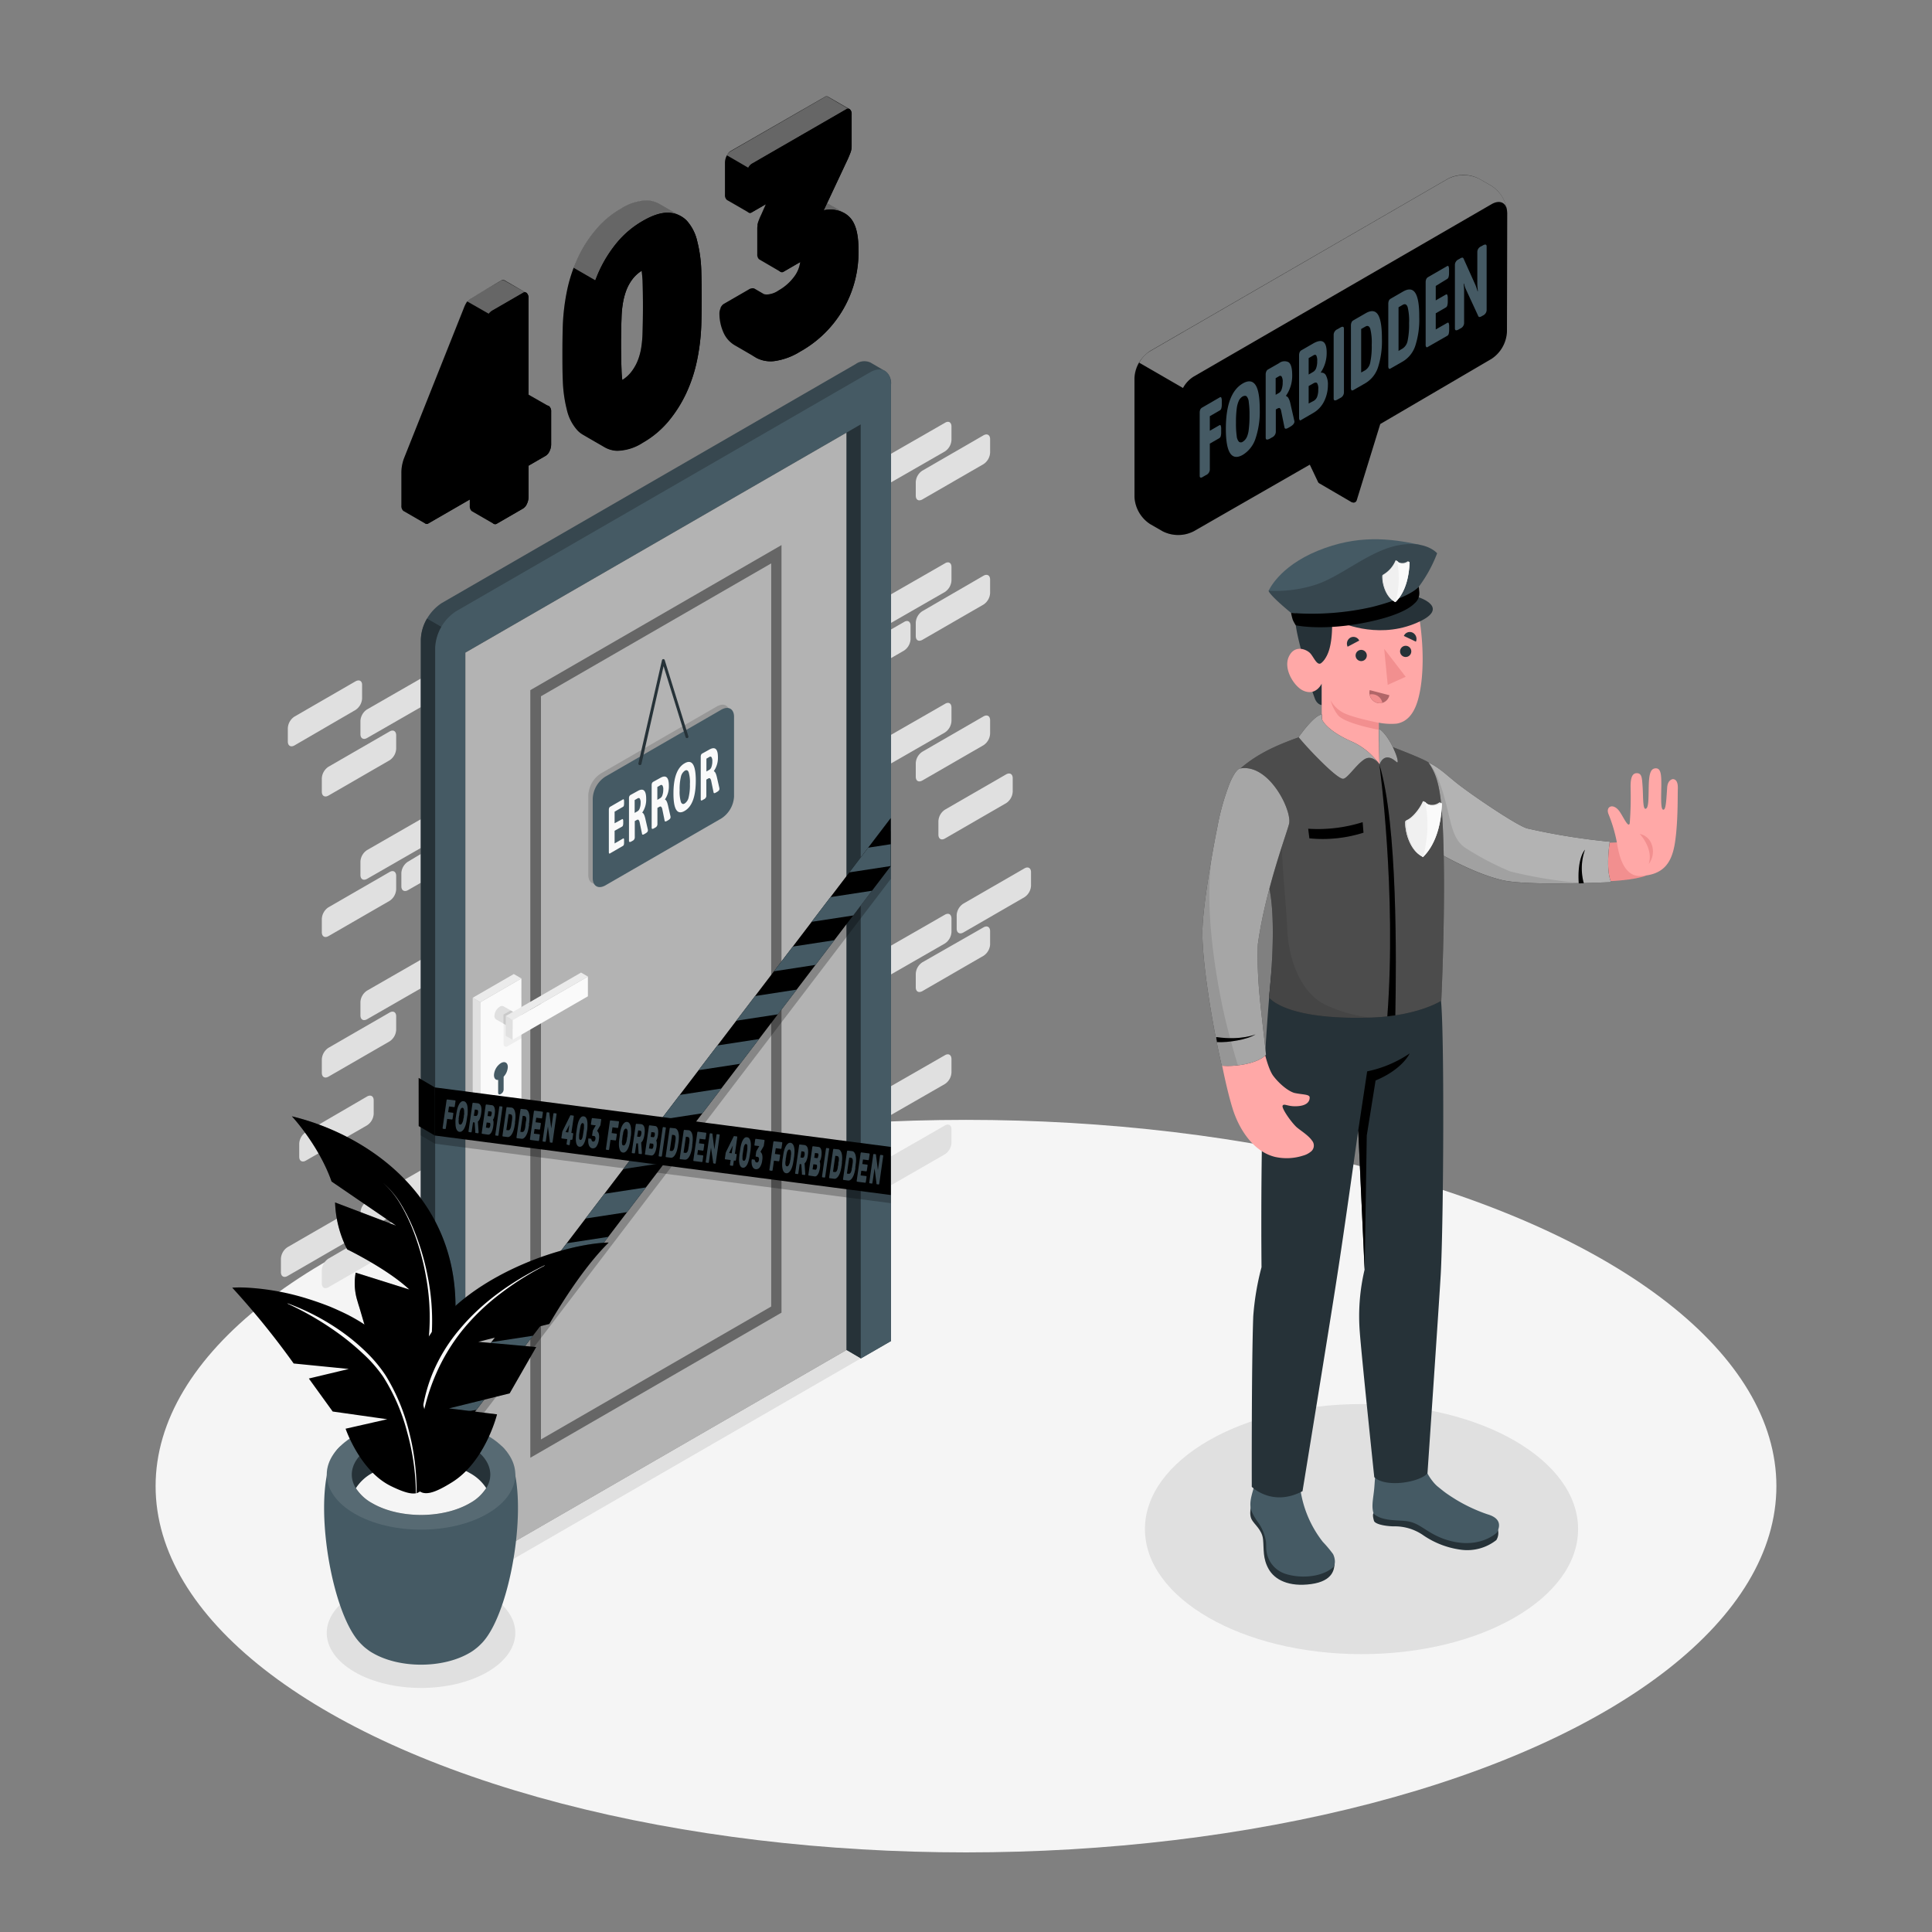 <svg class="animated" id="freepik_stories-403-error-forbidden" xmlns="http://www.w3.org/2000/svg" viewBox="0 0 500 500"
     version="1.1">

    <rect x="0" y="0" width="500" height="500" fill="#808080" stroke="none"/>

    <g id="freepik--Floor--inject-32" style="transform-origin: 250px 384.61px;">
        <ellipse id="freepik--floor--inject-32" cx="250" cy="384.61" rx="209.73" ry="94.79"
                 style="fill: rgb(245, 245, 245); transform-origin: 250px 384.61px;"></ellipse>
    </g>
    <g id="freepik--Shadows--inject-32" style="transform-origin: 246.486px 400.105px;">
        <ellipse id="freepik--Shadow--inject-32" cx="352.36" cy="395.73" rx="56.05" ry="32.36"
                 style="fill: rgb(224, 224, 224); transform-origin: 352.36px 395.73px;"></ellipse>
        <path id="freepik--shadow--inject-32"
              d="M91.71,412.52c-9.53,5.57-9.53,14.59,0,20.15s25,5.56,34.51,0,9.53-14.58,0-20.15S101.24,407,91.71,412.52Z"
              style="fill: rgb(224, 224, 224); transform-origin: 108.961px 422.601px;"/>
    </g>
    <g id="freepik--Door--inject-32" style="transform-origin: 169.765px 254.323px;">
        <g id="freepik--Bricks--inject-32" style="transform-origin: 169.765px 221.269px;">
            <path d="M103.87,225.91v3.46c0,1.09.77,1.53,1.71,1l3.34-1.92V221L105.58,223A3.78,3.78,0,0,0,103.87,225.91Z"
                  style="fill: rgb(224, 224, 224); transform-origin: 106.395px 225.797px;" id="elsa8o01eczkp"
            />
            <path d="M93.28,223v3.45c0,1.09.77,1.53,1.71,1l13.93-8V212L95,220A3.78,3.78,0,0,0,93.28,223Z"
                  style="fill: rgb(224, 224, 224); transform-origin: 101.1px 219.837px;" id="eligr3ylotj9k"
            />
            <path d="M100.82,262.05,85,271.18a3.8,3.8,0,0,0-1.71,3v3.46c0,1.09.77,1.53,1.71,1l15.82-9.13a3.78,3.78,0,0,0,1.71-3V263C102.53,261.94,101.76,261.5,100.82,262.05Z"
                  style="fill: rgb(224, 224, 224); transform-origin: 92.91px 270.338px;" id="el5ppv6jkwf8j"
            />
            <path d="M108.92,302.88l-13.93,8a3.78,3.78,0,0,0-1.71,3v3.46c0,1.09.77,1.53,1.71,1l13.93-8Z"
                  style="fill: rgb(224, 224, 224); transform-origin: 101.1px 310.722px;" id="eld6lgbmbukk5"
            />
            <path d="M93.28,186.59V190c0,1.09.77,1.53,1.71,1l13.93-8v-7.4l-13.93,8A3.78,3.78,0,0,0,93.28,186.59Z"
                  style="fill: rgb(224, 224, 224); transform-origin: 101.1px 183.412px;" id="el6bsjfw1rtx2"
            />
            <path d="M77.44,295.91v3.46c0,1.09.76,1.53,1.71,1L95,291.23a3.77,3.77,0,0,0,1.71-3v-3.46c0-1.09-.76-1.53-1.71-1L79.15,293A3.77,3.77,0,0,0,77.44,295.91Z"
                  style="fill: rgb(224, 224, 224); transform-origin: 87.075px 292.07px;" id="elqcgfcd09wv"
            />
            <path d="M93.28,259.32v3.46c0,1.09.77,1.53,1.71,1l13.93-8v-7.41L95,256.37A3.78,3.78,0,0,0,93.28,259.32Z"
                  style="fill: rgb(224, 224, 224); transform-origin: 101.1px 256.187px;" id="el33ddaoazv7j"
            />
            <path d="M91.94,318.09v-3.45c0-1.09-.76-1.54-1.71-1l-15.82,9.13a3.8,3.8,0,0,0-1.71,3v3.46c0,1.09.77,1.53,1.71,1l15.82-9.14A3.75,3.75,0,0,0,91.94,318.09Z"
                  style="fill: rgb(224, 224, 224); transform-origin: 82.32px 321.933px;" id="elbljebqdx98n"
            />
            <path d="M92,176.33,76.2,185.46a3.8,3.8,0,0,0-1.71,3v3.46c0,1.09.77,1.53,1.71,1L92,183.74a3.8,3.8,0,0,0,1.71-3v-3.46C93.73,176.23,93,175.79,92,176.33Z"
                  style="fill: rgb(224, 224, 224); transform-origin: 84.1px 184.621px;" id="elos1hbcpz2w"
            />
            <path d="M100.82,189.31,85,198.44a3.8,3.8,0,0,0-1.71,3v3.46c0,1.09.77,1.53,1.71,1l15.82-9.14a3.78,3.78,0,0,0,1.71-3v-3.46C102.53,189.2,101.76,188.76,100.82,189.31Z"
                  style="fill: rgb(224, 224, 224); transform-origin: 92.91px 197.599px;" id="elyy3q85qnnr8"
            />
            <path d="M100.82,225.68,85,234.81a3.8,3.8,0,0,0-1.71,3v3.46c0,1.09.77,1.53,1.71,1l15.82-9.13a3.78,3.78,0,0,0,1.71-3v-3.46C102.53,225.57,101.76,225.13,100.82,225.68Z"
                  style="fill: rgb(224, 224, 224); transform-origin: 92.91px 233.969px;" id="el1nsw9n8gaxw"
            />
            <path d="M85,333.14,100.82,324a3.8,3.8,0,0,0,1.71-3v-3.46c0-1.09-.77-1.53-1.71-1L85,325.73a3.8,3.8,0,0,0-1.71,3v3.46C83.29,333.24,84.06,333.68,85,333.14Z"
                  style="fill: rgb(224, 224, 224); transform-origin: 92.91px 324.844px;" id="elyrys8k7a6om"
            />
            <path d="M235.65,161.92v3.46a3.77,3.77,0,0,1-1.7,3l-3.34,1.93v-7.41l3.34-1.92C234.89,160.39,235.65,160.83,235.65,161.92Z"
                  style="fill: rgb(224, 224, 224); transform-origin: 233.13px 165.513px;" id="elr3i7kksjwks"
            />
            <path d="M230.61,281.09l13.93-8c.94-.55,1.7-.1,1.7,1v3.45a3.77,3.77,0,0,1-1.7,3l-13.93,8Z"
                  style="fill: rgb(224, 224, 224); transform-origin: 238.425px 280.698px;" id="elfe77czkboh"
            />
            <path d="M246.24,146.74v3.46a3.79,3.79,0,0,1-1.7,3l-13.93,8v-7.4l13.93-8C245.48,145.21,246.24,145.65,246.24,146.74Z"
                  style="fill: rgb(224, 224, 224); transform-origin: 238.425px 153.368px;" id="elvzfpjr6jmr"
            />
            <path d="M238.71,194.54l15.82-9.14c.94-.54,1.71-.1,1.71,1v3.46a3.8,3.8,0,0,1-1.71,3l-15.82,9.13c-1,.55-1.71.1-1.71-1V197.5A3.75,3.75,0,0,1,238.71,194.54Z"
                  style="fill: rgb(224, 224, 224); transform-origin: 246.62px 193.697px;" id="elve5x21nugug"
            />
            <path d="M230.61,244.72l13.93-8c.94-.54,1.7-.1,1.7,1v3.45a3.77,3.77,0,0,1-1.7,3l-13.93,8Z"
                  style="fill: rgb(224, 224, 224); transform-origin: 238.425px 244.33px;" id="elxgjd9rgzee"
            />
            <path d="M246.24,110.37v3.46a3.77,3.77,0,0,1-1.7,3l-13.93,8v-7.4l13.93-8C245.48,108.84,246.24,109.28,246.24,110.37Z"
                  style="fill: rgb(224, 224, 224); transform-origin: 238.425px 116.998px;" id="el3fvf3nqz3vo"
            />
            <path d="M262.09,201.4v3.46a3.77,3.77,0,0,1-1.71,3L244.56,217c-.94.55-1.7.11-1.7-1v-3.46a3.77,3.77,0,0,1,1.7-3l15.82-9.13C261.33,199.87,262.09,200.31,262.09,201.4Z"
                  style="fill: rgb(224, 224, 224); transform-origin: 252.475px 208.708px;" id="elzq8o56cz5se"
            />
            <path d="M246.24,183.11v3.46a3.79,3.79,0,0,1-1.7,3l-13.93,8v-7.4l13.93-8C245.48,181.58,246.24,182,246.24,183.11Z"
                  style="fill: rgb(224, 224, 224); transform-origin: 238.425px 189.736px;" id="el8nj2cd4bvd"
            />
            <path d="M247.59,240.33v-3.46a3.77,3.77,0,0,1,1.71-3l15.82-9.13c.94-.55,1.71-.11,1.71,1v3.46a3.78,3.78,0,0,1-1.71,3l-15.82,9.14C248.35,241.86,247.59,241.42,247.59,240.33Z"
                  style="fill: rgb(224, 224, 224); transform-origin: 257.21px 233.031px;" id="el1x2apoxkw0s"
            />
            <path d="M238.71,121.8l15.82-9.14c.94-.54,1.71-.1,1.71,1v3.46a3.8,3.8,0,0,1-1.71,3l-15.82,9.13c-1,.55-1.71.1-1.71-1v-3.46A3.75,3.75,0,0,1,238.71,121.8Z"
                  style="fill: rgb(224, 224, 224); transform-origin: 246.62px 120.957px;" id="elzkttzf7sfq"
            />
            <path d="M238.71,158.17,254.53,149c.94-.54,1.71-.1,1.71,1v3.46a3.8,3.8,0,0,1-1.71,3l-15.82,9.13c-1,.55-1.71.1-1.71-1v-3.45A3.75,3.75,0,0,1,238.71,158.17Z"
                  style="fill: rgb(224, 224, 224); transform-origin: 246.62px 157.297px;" id="elkecv3v0t7k"
            />
            <path d="M254.53,247.36l-15.82,9.14c-1,.54-1.71.1-1.71-1v-3.46a3.77,3.77,0,0,1,1.71-3L254.53,240c.94-.55,1.71-.1,1.71,1v3.46A3.78,3.78,0,0,1,254.53,247.36Z"
                  style="fill: rgb(224, 224, 224); transform-origin: 246.62px 248.248px;" id="elkkg44r2oss"
            />
            <path d="M230.61,299.27l13.93-8c.94-.54,1.7-.1,1.7,1v3.46a3.79,3.79,0,0,1-1.7,3l-13.93,8Z"
                  style="fill: rgb(224, 224, 224); transform-origin: 238.425px 298.885px;" id="elzr8z08cihc"
            />
        </g>
        <g id="freepik--door--inject-32" style="transform-origin: 169.771px 254.323px;">
            <g id="freepik--door--inject-32" style="transform-origin: 169.771px 254.323px;">
                <path d="M108.92,413V165.44a12,12,0,0,1,5.42-9.38L221.46,94.21a3.83,3.83,0,0,1,3.83-.38L229,96a3.79,3.79,0,0,1,1.6,3.51V347.06l-7.81,4.51-6.34-3.67-96,55.42v7.33l-7.81,4.51Z"
                      style="fill: rgb(55, 71, 79); transform-origin: 169.771px 254.323px;" id="el3cxkv8h96ku"
                />
                <path d="M134.28,395.32l-13.85,8v7.33l-7.81,4.51-3.7-2.14V165.44a11,11,0,0,1,1.6-5.35l23.58,13.62Z"
                      style="fill: rgb(38, 50, 56); transform-origin: 121.6px 287.625px;" id="elop2z1vkzfb9"
                />
                <path d="M112.62,167.59V415.14l7.81-4.5v-7.32l96-55.42,6.34,3.66,7.81-4.5V99.48c0-3.47-2.43-4.85-5.4-3.13L118,158.21A12,12,0,0,0,112.62,167.59Z"
                      style="fill: rgb(69, 90, 100); transform-origin: 171.6px 255.376px;" id="el4owvfaho637"
                />
                <polygon points="120.43 168.9 120.43 406.38 219.1 349.42 219.1 111.95 120.43 168.9"
                         style="fill: current; transform-origin: 169.765px 259.165px;" id="elblpo5l2ewj5"
                />
                <g id="el2k6ofcz9rzq">
                    <polygon points="120.43 168.9 120.43 406.38 219.1 349.42 219.1 111.95 120.43 168.9"
                             style="fill: rgb(255, 255, 255); opacity: 0.7; transform-origin: 169.765px 259.165px;"
                    />
                </g>
                <g id="el8swr4uj5qqb">
                    <g style="opacity: 0.43; transform-origin: 169.75px 259.165px;">
                        <path d="M137.25,377.26V178.61l65-37.54V339.71ZM140,180.19V372.53l59.59-34.4V145.8Z"
                              style="fill: current; transform-origin: 169.75px 259.165px;" id="eljs85ludvisl"
                        />
                        <g id="elut69zs1d8il">
                            <path d="M137.25,178.61V377.26l65-37.55V141.07Zm62.31,159.52L140,372.53V180.19l59.59-34.39Z"
                                  style="opacity: 0.1; transform-origin: 169.75px 259.165px;"/>
                        </g>
                    </g>
                </g>
                <polygon points="219.1 349.42 219.1 111.95 222.75 109.83 222.76 351.57 219.1 349.42"
                         style="fill: rgb(38, 50, 56); transform-origin: 220.93px 230.7px;" id="eluj0tdtrdce"
                />
                <polygon points="120.43 410.64 222.76 351.57 219.1 349.42 120.43 406.38 120.43 410.64"
                         style="fill: rgb(224, 224, 224); transform-origin: 171.595px 380.03px;" id="eldiijmo05wof"
                />
            </g>
            <g id="freepik--Latch--inject-32" style="transform-origin: 137.245px 271.895px;">
                <polygon points="122.34 258.22 124.31 259.36 124.32 292.09 122.34 290.95 122.34 258.22"
                         style="fill: rgb(224, 224, 224); transform-origin: 123.33px 275.155px;" id="elivl20n704l"
                />
                <polygon points="124.31 259.36 134.94 253.22 134.95 285.95 124.32 292.09 124.31 259.36"
                         style="fill: rgb(250, 250, 250); transform-origin: 129.63px 272.655px;" id="elaeciqcvuck"
                />
                <g id="elcs7lmbsiz5b">
                    <path d="M135,262.23l-4.66,2.68v5.32a.64.64,0,0,0,1,.55l3.7-2.13Z"
                          style="opacity: 0.05; transform-origin: 132.69px 266.561px;"/>
                </g>
                <polygon points="134.94 253.22 132.97 252.08 122.34 258.22 124.31 259.36 134.94 253.22"
                         style="fill: rgb(235, 235, 235); transform-origin: 128.64px 255.72px;" id="elwo7vwq6xdhe"
                />
                <path d="M128.39,263.82l4.88,2.81,1.95-3.38-4.88-2.81h0a.94.94,0,0,0-1,.09,3,3,0,0,0-1.38,2.39A1,1,0,0,0,128.39,263.82Z"
                      style="fill: rgb(224, 224, 224); transform-origin: 131.589px 263.483px;" id="elk82da60asy"
                />
                <g id="el1qktr954pyf">
                    <polygon
                            points="130.29 264.91 132.06 265.94 132.06 263.61 133.95 262.52 132.18 261.5 130.29 262.58 130.29 264.91"
                            style="opacity: 0.1; transform-origin: 132.12px 263.72px;"/>
                </g>
                <polygon points="132.65 263.98 132.65 269.09 152.15 257.84 152.15 252.73 132.65 263.98"
                         style="fill: rgb(250, 250, 250); transform-origin: 142.4px 260.91px;" id="elwec7r17fv0f"
                />
                <polygon points="132.65 263.98 130.88 262.95 130.88 268.07 132.65 269.09 132.65 263.98"
                         style="fill: rgb(224, 224, 224); transform-origin: 131.765px 266.02px;" id="elzjwavomutk"
                />
                <polygon points="152.15 252.73 150.38 251.7 130.88 262.95 132.65 263.98 152.15 252.73"
                         style="fill: rgb(235, 235, 235); transform-origin: 141.515px 257.84px;" id="el1hzuxui1m1x"
                />
                <path d="M127.84,278.23a4,4,0,0,1,1.79-3.1c1-.57,1.79-.11,1.79,1a3.92,3.92,0,0,1-1.08,2.52V282a1.35,1.35,0,0,1-.61,1.05l-.2.12c-.34.19-.61,0-.61-.35v-3.34C128.28,279.56,127.84,279.08,127.84,278.23Z"
                      style="fill: rgb(69, 90, 100); transform-origin: 129.63px 279.065px;" id="elwataqekmpnn"
                />
            </g>
            <g id="freepik--Close--inject-32" style="transform-origin: 171.11px 200.078px;">
                <g id="elwjdyno4o8k">
                    <path d="M155.5,200.16l30.07-17.36c1.79-1,3.25-.2,3.25,1.87v20.65a7.21,7.21,0,0,1-3.25,5.63L155.5,228.31c-1.79,1-3.25.19-3.25-1.88V205.78A7.17,7.17,0,0,1,155.5,200.16Z"
                          style="opacity: 0.15; transform-origin: 170.535px 205.554px;"/>
                </g>
                <path d="M156.65,201l30.07-17.36c1.79-1,3.25-.2,3.25,1.87v20.65a7.21,7.21,0,0,1-3.25,5.63l-30.07,17.36c-1.8,1-3.25.19-3.25-1.88V206.66A7.15,7.15,0,0,1,156.65,201Z"
                      style="fill: rgb(69, 90, 100); transform-origin: 171.685px 206.394px;" id="el0usf7joy5tze"
                />
                <path d="M165.59,198h-.08a.37.37,0,0,1-.29-.45l6.1-26.68a.36.36,0,0,1,.35-.29h0a.37.37,0,0,1,.36.26l6.1,19.65a.38.38,0,1,1-.72.22l-5.68-18.31L166,197.74A.38.38,0,0,1,165.59,198Z"
                      style="fill: rgb(38, 50, 56); transform-origin: 171.687px 184.292px;" id="elsnm6dj15b3"
                />
                <path d="M157.66,220.88a.72.72,0,0,1-.09-.44V209.63a1.37,1.37,0,0,1,.09-.55.58.58,0,0,1,.29-.31l3.27-1.89c.11-.06.18,0,.23.05a1.51,1.51,0,0,1,.06.52v.45a2.41,2.41,0,0,1-.06.6.5.5,0,0,1-.23.31l-2.16,1.25v3L161,212c.1-.06.18,0,.22.05a1.3,1.3,0,0,1,.07.53V213a1.89,1.89,0,0,1-.07.6.55.55,0,0,1-.22.32L159.06,215v3.28l2.17-1.26a.15.15,0,0,1,.22,0,1.54,1.54,0,0,1,.06.53v.45a2.34,2.34,0,0,1-.06.61.54.54,0,0,1-.22.3l-3.28,1.9C157.81,220.93,157.71,220.94,157.66,220.88Z"
                      style="fill: rgb(250, 250, 250); transform-origin: 159.539px 213.885px;" id="el5jvkjrpyl6q"
                />
                <path d="M162.78,217.6v-11a1.19,1.19,0,0,1,.1-.53.72.72,0,0,1,.29-.33l1.81-1q2.25-1.31,2.25,2a5.9,5.9,0,0,1-1,3.53v.07c.3.08.55.56.76,1.44l.68,2.95a.44.44,0,0,0,0,.1.34.34,0,0,1,0,.1c0,.27-.2.52-.61.75l-.32.19c-.35.2-.55.18-.58-.06l-.62-3a1.21,1.21,0,0,0-.31-.64c-.12-.08-.29-.05-.53.09l-.42.24v4.26a1,1,0,0,1-.59.85l-.31.17C163,218,162.78,217.93,162.78,217.6Zm2.28-7.69a1.4,1.4,0,0,0,.51-.76,3.86,3.86,0,0,0,.22-1.37,2,2,0,0,0-.21-1.1q-.21-.27-.57-.06l-.76.44v3.32Z"
                      style="fill: rgb(250, 250, 250); transform-origin: 165.226px 211.138px;" id="ellqb2nrj5m"
                />
                <path d="M168.65,214.21v-11a1.38,1.38,0,0,1,.09-.54.8.8,0,0,1,.3-.33l1.81-1q2.25-1.31,2.25,2a5.94,5.94,0,0,1-1,3.53v.06c.3.09.55.57.76,1.45l.67,2.94,0,.1s0,.07,0,.11c0,.26-.2.51-.61.74l-.32.19c-.36.2-.55.18-.59-.06l-.61-3a1.19,1.19,0,0,0-.31-.63c-.12-.08-.3-.06-.54.08l-.41.24v4.27a1,1,0,0,1-.6.84l-.3.18C168.84,214.6,168.65,214.55,168.65,214.21Zm2.28-7.69a1.36,1.36,0,0,0,.51-.76,4.07,4.07,0,0,0,.21-1.37,1.92,1.92,0,0,0-.2-1.09.39.39,0,0,0-.57-.07l-.76.44V207Z"
                      style="fill: rgb(250, 250, 250); transform-origin: 171.09px 207.741px;" id="elap13bycclz"
                />
                <path d="M174.29,205.36q0-6.15,2.89-7.82t2.89,4.48q0,6.18-2.89,7.85T174.29,205.36Zm3.93,1a13.59,13.59,0,0,0,.33-3.46,9.2,9.2,0,0,0-.33-3.07q-.33-.77-1-.36a2.49,2.49,0,0,0-1,1.56,13.45,13.45,0,0,0-.33,3.45,9.36,9.36,0,0,0,.33,3.08c.23.52.57.64,1,.37A2.55,2.55,0,0,0,178.22,206.36Z"
                      style="fill: rgb(250, 250, 250); transform-origin: 177.18px 203.704px;" id="elextq3ov6wtn"
                />
                <path d="M181.35,206.88v-11a1.38,1.38,0,0,1,.09-.54.68.68,0,0,1,.3-.33l1.8-1q2.27-1.31,2.26,2a5.94,5.94,0,0,1-1.05,3.53v.06c.29.09.55.57.76,1.45l.67,2.94a.3.3,0,0,1,0,.1.41.41,0,0,1,0,.11c0,.26-.2.51-.6.74l-.33.19c-.35.2-.54.18-.58-.06l-.62-3a1.13,1.13,0,0,0-.31-.63c-.11-.09-.29-.06-.53.08l-.41.24V206a1,1,0,0,1-.6.84l-.3.17C181.54,207.27,181.35,207.21,181.35,206.88Zm2.27-7.69a1.32,1.32,0,0,0,.52-.76,4.11,4.11,0,0,0,.21-1.37,2,2,0,0,0-.21-1.1.39.39,0,0,0-.56-.06l-.76.44v3.32Z"
                      style="fill: rgb(250, 250, 250); transform-origin: 183.767px 200.405px;" id="eld0z57maov39"
                />
            </g>
        </g>
        <g id="freepik--Tapes--inject-32" style="transform-origin: 169.44px 297.005px;">
            <g id="eleevniurj4bs">
                <polygon points="112.53 369.86 108.83 367.75 108.84 380.2 112.53 382.31 112.53 369.86"
                         style="opacity: 0.2; transform-origin: 110.68px 375.03px;"/>
            </g>
            <polygon points="112.53 366.54 108.35 364.1 108.36 376.55 112.53 378.99 112.53 366.54"
                     style="fill: current; transform-origin: 110.44px 371.545px;" id="el35mnqaf54uc"
            />
            <g id="elweghk8pd16h">
                <polygon points="112.53 366.54 108.35 364.1 108.36 376.55 112.53 378.99 112.53 366.54"
                         style="opacity: 0.2; transform-origin: 110.44px 371.545px;"/>
            </g>
            <g id="elekpkwi5gfmq">
                <polygon points="230.53 215.01 112.53 369.86 112.54 382.31 230.53 227.47 230.53 215.01"
                         style="opacity: 0.25; transform-origin: 171.53px 298.66px;"/>
            </g>
            <polygon points="230.53 211.7 112.53 366.54 112.54 378.99 230.53 224.15 230.53 211.7"
                     style="fill: current; transform-origin: 171.53px 295.345px;" id="elkoqhez407r"
            />
            <polygon points="230.53 224.13 230.53 218.48 224.68 219.38 219.81 225.77 230.53 224.13"
                     style="fill: rgb(69, 90, 100); transform-origin: 225.17px 222.125px;" id="elp8mfm6s859e"
            />
            <polygon points="215.94 243.32 205.18 244.97 200.3 251.37 211.07 249.71 215.94 243.32"
                     style="fill: rgb(69, 90, 100); transform-origin: 208.12px 247.345px;" id="ell95llc8emg"
            />
            <polygon points="225.69 230.52 214.93 232.17 210.05 238.57 220.82 236.92 225.69 230.52"
                     style="fill: rgb(69, 90, 100); transform-origin: 217.87px 234.545px;" id="elcq3epia5v6p"
            />
            <polygon points="206.19 256.11 195.43 257.77 190.55 264.16 201.32 262.51 206.19 256.11"
                     style="fill: rgb(69, 90, 100); transform-origin: 198.37px 260.135px;" id="el3b3vh2a73my"
            />
            <polygon points="196.44 268.91 185.67 270.56 180.8 276.96 191.56 275.31 196.44 268.91"
                     style="fill: rgb(69, 90, 100); transform-origin: 188.62px 272.935px;" id="el7cckp9uj5np"
            />
            <polygon points="186.69 281.71 175.92 283.36 171.05 289.76 181.81 288.11 186.69 281.71"
                     style="fill: rgb(69, 90, 100); transform-origin: 178.87px 285.735px;" id="elj34dpomkkmk"
            />
            <polygon points="176.94 294.5 166.17 296.16 161.29 302.55 172.06 300.9 176.94 294.5"
                     style="fill: rgb(69, 90, 100); transform-origin: 169.115px 298.525px;" id="elkgnvmm81nn"
            />
            <polygon points="167.18 307.3 156.42 308.95 151.54 315.35 162.31 313.7 167.18 307.3"
                     style="fill: rgb(69, 90, 100); transform-origin: 159.36px 311.325px;" id="el7zn4ahogghp"
            />
            <polygon points="157.43 320.1 146.67 321.75 141.79 328.15 152.56 326.5 157.43 320.1"
                     style="fill: rgb(69, 90, 100); transform-origin: 149.61px 324.125px;" id="elhrvti5x7eap"
            />
            <polygon points="147.68 332.89 136.91 334.55 132.04 340.94 142.81 339.29 147.68 332.89"
                     style="fill: rgb(69, 90, 100); transform-origin: 139.86px 336.915px;" id="el78lbeney3b"
            />
            <polygon points="137.93 345.69 127.16 347.34 122.29 353.74 133.05 352.09 137.93 345.69"
                     style="fill: rgb(69, 90, 100); transform-origin: 130.11px 349.715px;" id="eldovr3e3hr79"
            />
            <polygon points="128.18 358.49 117.41 360.14 112.53 366.54 123.3 364.88 128.18 358.49"
                     style="fill: rgb(69, 90, 100); transform-origin: 120.355px 362.515px;" id="elgzn9ozz01lk"
            />
            <polygon points="118.41 371.29 112.53 372.19 112.53 378.99 113.53 377.68 118.41 371.29"
                     style="fill: rgb(69, 90, 100); transform-origin: 115.47px 375.14px;" id="el8rn9tje55ev"
            />
            <g id="el60f8u4oohdu">
                <polygon points="112.53 283.52 230.53 298.93 230.53 311.38 112.53 295.98 112.53 283.52"
                         style="opacity: 0.25; transform-origin: 171.53px 297.45px;"/>
            </g>
            <polygon points="112.53 281.42 230.53 296.82 230.53 309.27 112.53 293.87 112.53 281.42"
                     style="fill: current; transform-origin: 171.53px 295.345px;" id="elkh9y79ou9aj"
            />
            <g id="el3y9d9ykwu85">
                <polygon points="112.53 283.52 108.83 281.35 108.84 293.81 112.53 295.97 112.53 283.52"
                         style="opacity: 0.2; transform-origin: 110.68px 288.66px;"/>
            </g>
            <polygon points="112.53 281.42 108.35 278.97 108.36 291.43 112.53 293.87 112.53 281.42"
                     style="fill: current; transform-origin: 110.44px 286.42px;" id="elqwvloc21lai"
            />
            <g id="elslqlvort13t">
                <polygon points="112.53 281.42 108.35 278.97 108.36 291.43 112.53 293.87 112.53 281.42"
                         style="opacity: 0.2; transform-origin: 110.44px 286.42px;"/>
            </g>
            <path d="M117.8,284.78s.06,0,.07.09a.54.54,0,0,1,0,.22l-.17,1.15a.52.52,0,0,1-.06.2c0,.06-.07.08-.1.08l-1.34-.17-.22,1.48,1.25.16s.06,0,.08.1a.74.74,0,0,1,0,.21l-.17,1.16a.66.66,0,0,1-.06.2s-.07.08-.1.07l-1.25-.16-.34,2.35a.77.77,0,0,1-.07.2c0,.06-.07.09-.1.08l-.59-.07s0,0-.07-.1a.49.49,0,0,1,0-.21l1-7a.59.59,0,0,1,.06-.2s.07-.08.1-.08Z"
                  style="fill: rgb(55, 71, 79); transform-origin: 116.215px 288.371px;" id="el4piz2hsxnhu"
            />
            <path d="M118.2,287.72a7.33,7.33,0,0,1,.27-1.14,4.74,4.74,0,0,1,.41-.9,1.83,1.83,0,0,1,.53-.57A.8.8,0,0,1,120,285a.81.81,0,0,1,.55.31,1.82,1.82,0,0,1,.35.68,4.55,4.55,0,0,1,.13,1,7.67,7.67,0,0,1,0,1.16c0,.32-.09.64-.14,1s-.1.66-.15,1a7.47,7.47,0,0,1-.27,1.13,4.85,4.85,0,0,1-.41.91,2,2,0,0,1-.53.57.86.86,0,0,1-.61.16.84.84,0,0,1-.56-.31,1.88,1.88,0,0,1-.34-.68,4,4,0,0,1-.13-1,7.78,7.78,0,0,1,0-1.16c0-.3.08-.62.13-1S118.14,288,118.2,287.72Zm1.69,2.13c0-.13,0-.28.07-.43s.06-.33.08-.49,0-.33.07-.49,0-.29,0-.42a2.9,2.9,0,0,0,0-.5,1.58,1.58,0,0,0-.05-.41.71.71,0,0,0-.13-.29.34.34,0,0,0-.48-.06.74.74,0,0,0-.22.24,2.29,2.29,0,0,0-.16.38,3.33,3.33,0,0,0-.12.5,3.86,3.86,0,0,0-.07.41c0,.16,0,.32-.08.49s0,.33-.07.49,0,.3,0,.43a2.79,2.79,0,0,0,0,.93c0,.25.17.39.36.41a.47.47,0,0,0,.46-.31A2.93,2.93,0,0,0,119.89,289.85Z"
                  style="fill: rgb(55, 71, 79); transform-origin: 119.46px 288.955px;" id="elleiy6tk77k8"
            />
            <path d="M123.63,285.52a1,1,0,0,1,.5.22,1.3,1.3,0,0,1,.34.51,2.92,2.92,0,0,1,.13.81,5.59,5.59,0,0,1-.07,1.11,5.42,5.42,0,0,1-.34,1.34,1.91,1.91,0,0,1-.51.77l.18,2.66v.12a.38.38,0,0,1-.06.16s0,.07-.08.07l-.61-.08a.13.13,0,0,1-.11-.12.69.69,0,0,1,0-.2l-.16-2.39-.42-.05-.34,2.32a.52.52,0,0,1-.06.2c0,.06-.07.09-.1.08l-.59-.07s0,0-.07-.1a.49.49,0,0,1,0-.21l1-7a.59.59,0,0,1,.06-.2c0-.05.07-.08.1-.08Zm-1,3.23.51.07a.37.37,0,0,0,.33-.14,1.11,1.11,0,0,0,.22-.61,1.27,1.27,0,0,0,0-.65.35.35,0,0,0-.29-.21l-.51-.07Z"
                  style="fill: rgb(55, 71, 79); transform-origin: 122.926px 289.34px;" id="elk2wnc4mx84c"
            />
            <path d="M124.75,293.42a.12.12,0,0,1-.07-.1.48.48,0,0,1,0-.21l1-7a.93.93,0,0,1,.07-.2c0-.05.07-.08.1-.07l1.44.18a.69.69,0,0,1,.48.27,1.37,1.37,0,0,1,.25.56,2.93,2.93,0,0,1,.08.75,7.35,7.35,0,0,1-.07.82,3.19,3.19,0,0,1-.11.54,4,4,0,0,1-.12.4c0,.11-.09.19-.13.26l-.09.15a2,2,0,0,1,.15.71,7.05,7.05,0,0,1-.07.94,6.25,6.25,0,0,1-.18.86,3.27,3.27,0,0,1-.29.73,1.32,1.32,0,0,1-.4.49.63.63,0,0,1-.51.14Zm1-1.6.74.1c.09,0,.17-.05.24-.17a1.24,1.24,0,0,0,.15-.46,1.26,1.26,0,0,0,0-.48c0-.14-.1-.21-.19-.22l-.74-.09Zm1.49-3.49a1.17,1.17,0,0,0,0-.46c0-.12-.09-.19-.18-.2l-.7-.09-.18,1.24.7.09c.09,0,.16,0,.23-.14A1.44,1.44,0,0,0,127.2,288.33Z"
                  style="fill: rgb(55, 71, 79); transform-origin: 126.385px 289.743px;" id="eluprj35fqfq"
            />
            <path d="M128.27,293.87s-.05,0-.07-.1a.49.49,0,0,1,0-.21l1-7a.59.59,0,0,1,.06-.2c0-.05.07-.08.1-.07l.59.07a.12.12,0,0,1,.07.1.48.48,0,0,1,0,.21l-1,7a.86.86,0,0,1-.07.21c0,.05-.07.08-.1.07Z"
                  style="fill: rgb(55, 71, 79); transform-origin: 129.11px 290.12px;" id="elq8beiqu15aa"
            />
            <path d="M132.37,286.64a.83.83,0,0,1,.53.29,1.72,1.72,0,0,1,.35.69,3.94,3.94,0,0,1,.16,1,8.93,8.93,0,0,1-.06,1.24q0,.24-.06.42c0,.13,0,.25,0,.37s0,.23-.06.36a3.55,3.55,0,0,1-.06.4,7.41,7.41,0,0,1-.29,1.21,4.66,4.66,0,0,1-.43.92,1.94,1.94,0,0,1-.52.57.81.81,0,0,1-.59.15l-1.22-.15s0,0-.07-.1a.7.7,0,0,1,0-.21l1-7a.59.59,0,0,1,.06-.2c0-.05.07-.08.1-.07Zm.15,3.06c.11-.83,0-1.28-.42-1.32l-.46-.06-.6,4.13.48.06c.37.05.63-.34.77-1.18l.06-.42.06-.4.06-.38C132.49,290,132.5,289.86,132.52,289.7Z"
                  style="fill: rgb(55, 71, 79); transform-origin: 131.727px 290.398px;" id="eljojphjvwny"
            />
            <path d="M136,287.1a.79.79,0,0,1,.53.29,1.75,1.75,0,0,1,.35.68,4.1,4.1,0,0,1,.16,1,8.93,8.93,0,0,1-.06,1.24c0,.16,0,.29-.06.42s0,.25,0,.37,0,.23-.05.35,0,.26-.07.41a7.67,7.67,0,0,1-.29,1.21,4.66,4.66,0,0,1-.43.92,1.94,1.94,0,0,1-.52.57.81.81,0,0,1-.59.15l-1.22-.15s0,0-.07-.1a.49.49,0,0,1,0-.21l1-7a.59.59,0,0,1,.06-.2s.07-.08.1-.07Zm.15,3.06c.11-.83,0-1.28-.42-1.33l-.46-.05-.6,4.13.48.06c.37,0,.63-.34.77-1.18l.06-.43L136,291l.06-.38C136.08,290.46,136.09,290.32,136.11,290.16Z"
                  style="fill: rgb(55, 71, 79); transform-origin: 135.355px 290.848px;" id="elf2scofdgpv8"
            />
            <path d="M139.62,293.55s0,0,.07.09a.49.49,0,0,1,0,.21l-.16,1.16a.93.93,0,0,1-.07.2.14.14,0,0,1-.1.08l-2.13-.28s0,0-.07-.1a.67.67,0,0,1,0-.2l1-7a.52.52,0,0,1,.06-.2c0-.06.07-.08.1-.08l2.09.27s.06,0,.08.1a.74.74,0,0,1,0,.21l-.17,1.15a.52.52,0,0,1-.06.2c0,.06-.07.08-.1.08l-1.38-.18-.17,1.18,1.28.16a.12.12,0,0,1,.07.1.48.48,0,0,1,0,.21l-.17,1.15a.65.65,0,0,1-.06.21c0,.05-.07.08-.1.07l-1.28-.16-.18,1.21Z"
                  style="fill: rgb(55, 71, 79); transform-origin: 138.825px 291.36px;" id="elqztu82mejur"
            />
            <path d="M142.39,295.67s-.08,0-.1-.11a.41.41,0,0,1,0-.16l-.49-3.85-.53,3.67a.77.77,0,0,1-.07.2c0,.06-.07.09-.1.08l-.59-.07s-.05,0-.07-.1a.7.7,0,0,1,0-.21l1-7a.59.59,0,0,1,.06-.2c0-.05.07-.08.1-.07l.47.06s.09,0,.11.11,0,.12,0,.16l.48,3.85.54-3.68a.59.59,0,0,1,.06-.2c0-.05.07-.08.1-.07l.59.07s.06,0,.07.1a.48.48,0,0,1,0,.21l-1,7a.65.65,0,0,1-.06.21s-.07.08-.1.07Z"
                  style="fill: rgb(55, 71, 79); transform-origin: 142.232px 291.794px;" id="el3410b1l5wki"
            />
            <path d="M146.72,296.22s-.06,0-.08-.09a.74.74,0,0,1,0-.21l.16-1.11-1.41-.18s-.06,0-.08-.1a.74.74,0,0,1,0-.21l.17-1.15a1.4,1.4,0,0,1,.12-.47l1.94-3.92a.42.42,0,0,1,.1-.15.14.14,0,0,1,.09,0l.68.09s.06,0,.07.1a.48.48,0,0,1,0,.21l-.61,4.17.39.05a.12.12,0,0,1,.07.1.48.48,0,0,1,0,.21l-.17,1.15a.48.48,0,0,1-.07.21c0,.05-.06.08-.09.07l-.39,0-.16,1.11a.52.52,0,0,1-.07.2c0,.06-.06.08-.1.08Zm.35-3.15.3-2-1,1.92Z"
                  style="fill: rgb(55, 71, 79); transform-origin: 146.897px 292.501px;" id="eljr0p5a2l4z"
            />
            <path d="M151.09,288.92a.79.79,0,0,1,.54.31,1.88,1.88,0,0,1,.31.7,4.59,4.59,0,0,1,.1,1A11.23,11.23,0,0,1,152,292c0,.32-.09.64-.14,1s-.1.66-.14,1a11.3,11.3,0,0,1-.26,1.11,4.09,4.09,0,0,1-.38.91,1.84,1.84,0,0,1-.49.59.81.81,0,0,1-.61.17.79.79,0,0,1-.55-.31,1.81,1.81,0,0,1-.31-.7,4.59,4.59,0,0,1-.1-1,11.23,11.23,0,0,1,.07-1.13c0-.3.08-.62.13-1s.1-.67.16-1a9,9,0,0,1,.25-1.11,4.09,4.09,0,0,1,.38-.91,1.84,1.84,0,0,1,.49-.59A.82.82,0,0,1,151.09,288.92Zm-.23,4.89c.1-.62.19-1.22.27-1.83,0-.18,0-.35,0-.5a2.55,2.55,0,0,0,0-.41.71.71,0,0,0-.11-.28.27.27,0,0,0-.21-.13.3.3,0,0,0-.24.07.7.7,0,0,0-.18.25,2.35,2.35,0,0,0-.14.38c0,.15-.07.32-.1.5q-.15.9-.27,1.83a4.77,4.77,0,0,0,0,.5,1.76,1.76,0,0,0,0,.41.66.66,0,0,0,.11.28.27.27,0,0,0,.21.13.3.3,0,0,0,.24-.07.7.7,0,0,0,.18-.25,1.68,1.68,0,0,0,.14-.38C150.8,294.16,150.83,294,150.86,293.81Z"
                  style="fill: rgb(55, 71, 79); transform-origin: 150.53px 292.846px;" id="elh4pe8epsqvl"
            />
            <path d="M155.51,289.6s.06,0,.07.09a.49.49,0,0,1,0,.21l-.17,1.16a.65.65,0,0,1-.06.21l-.09.16-.73,1.25a1.59,1.59,0,0,1,.46.81,3.34,3.34,0,0,1,0,1.39,3.93,3.93,0,0,1-.62,1.81,1.09,1.09,0,0,1-1.06.49.92.92,0,0,1-.55-.26,1.49,1.49,0,0,1-.35-.54,2.71,2.71,0,0,1-.16-.72,3.56,3.56,0,0,1,0-.8.69.69,0,0,1,0-.17s.05-.06.08-.06l.57.07a.17.17,0,0,1,.13.12,2.17,2.17,0,0,0,.07.24.7.7,0,0,0,.13.24.32.32,0,0,0,.26.14.43.43,0,0,0,.38-.13.84.84,0,0,0,.22-.53.86.86,0,0,0-.06-.58.47.47,0,0,0-.33-.22l-.37,0a.12.12,0,0,1-.07-.1.48.48,0,0,1,0-.21l.14-.94a.65.65,0,0,1,.06-.21l.09-.17.64-1.1-1.17-.15s-.06,0-.07-.1a.48.48,0,0,1,0-.21l.17-1.15a.4.4,0,0,1,.07-.2c0-.06.06-.08.09-.08Z"
                  style="fill: rgb(55, 71, 79); transform-origin: 153.909px 293.275px;" id="elm6zhdqj416k"
            />
            <path d="M160.1,290.18s.06,0,.08.1a.74.74,0,0,1,0,.21l-.17,1.15a.58.58,0,0,1-.06.21s-.07.08-.1.07l-1.34-.17-.22,1.49,1.25.16s.06,0,.08.1a.74.74,0,0,1,0,.21l-.17,1.15a.65.65,0,0,1-.06.21c0,.05-.07.08-.1.07L158,295l-.34,2.35a.52.52,0,0,1-.07.2c0,.06-.06.08-.1.08l-.59-.08s-.05,0-.07-.09a.54.54,0,0,1,0-.22l1-7a.52.52,0,0,1,.06-.2c0-.06.07-.08.1-.08Z"
                  style="fill: rgb(55, 71, 79); transform-origin: 158.503px 293.795px;" id="elf3ek7ze56mc"
            />
            <path d="M160.47,293.12a8.91,8.91,0,0,1,.27-1.13,4.74,4.74,0,0,1,.41-.9,2.15,2.15,0,0,1,.53-.58.91.91,0,0,1,.62-.16.86.86,0,0,1,.55.31,2,2,0,0,1,.34.69,3.93,3.93,0,0,1,.13,1,6.63,6.63,0,0,1,0,1.16c0,.31-.09.64-.14,1s-.1.66-.14,1a8.64,8.64,0,0,1-.28,1.14,4.19,4.19,0,0,1-.41.9,1.88,1.88,0,0,1-.53.58.84.84,0,0,1-.61.15.89.89,0,0,1-.56-.3,1.93,1.93,0,0,1-.33-.69,3.9,3.9,0,0,1-.14-1,7.71,7.71,0,0,1,.06-1.16c0-.3.08-.62.13-1S160.42,293.43,160.47,293.12Zm1.69,2.13c0-.13.05-.27.08-.43s0-.32.07-.49.05-.33.07-.48,0-.3.05-.42a4.77,4.77,0,0,0,0-.51,2.42,2.42,0,0,0-.05-.41.78.78,0,0,0-.14-.29.34.34,0,0,0-.23-.13.32.32,0,0,0-.25.07.83.83,0,0,0-.21.24,1.76,1.76,0,0,0-.17.39,3.19,3.19,0,0,0-.12.49c0,.12,0,.26-.07.42s-.05.31-.08.48l-.06.49c0,.16,0,.31-.06.44a2.73,2.73,0,0,0,0,.92c0,.25.17.39.36.41s.34-.08.47-.3A3,3,0,0,0,162.16,295.25Z"
                  style="fill: rgb(55, 71, 79); transform-origin: 161.762px 294.317px;" id="ellt0irhkv7d"
            />
            <path d="M165.89,290.92a1,1,0,0,1,.51.22,1.19,1.19,0,0,1,.33.51,2.64,2.64,0,0,1,.13.81,5.59,5.59,0,0,1-.07,1.11,6,6,0,0,1-.33,1.34,2,2,0,0,1-.52.77l.18,2.66a.48.48,0,0,1,0,.12.43.43,0,0,1-.06.17.1.1,0,0,1-.07.06l-.62-.08a.14.14,0,0,1-.11-.11.76.76,0,0,1,0-.21l-.16-2.39-.41,0-.34,2.33a.59.59,0,0,1-.07.2c0,.05-.06.08-.1.07l-.58-.07s-.06,0-.08-.1a.74.74,0,0,1,0-.21l1-7a.48.48,0,0,1,.07-.21s.06-.08.09-.07Zm-1,3.23.51.07a.39.39,0,0,0,.34-.14,1.12,1.12,0,0,0,.21-.61,1.08,1.08,0,0,0,0-.65.35.35,0,0,0-.29-.21l-.5-.07Z"
                  style="fill: rgb(55, 71, 79); transform-origin: 165.188px 294.765px;" id="elndgafxjer8"
            />
            <path d="M167,298.82s-.06,0-.07-.1a.48.48,0,0,1,0-.21l1-7a.65.65,0,0,1,.07-.21s.06-.08.1-.07l1.44.18a.73.73,0,0,1,.48.27,1.37,1.37,0,0,1,.25.56,3,3,0,0,1,.07.75,5.55,5.55,0,0,1-.06.82,5.33,5.33,0,0,1-.11.55,2.54,2.54,0,0,1-.13.39,1.29,1.29,0,0,1-.12.26l-.09.15a1.8,1.8,0,0,1,.14.71,5.5,5.5,0,0,1-.06.94c-.05.3-.11.58-.18.86a3.83,3.83,0,0,1-.29.73,1.47,1.47,0,0,1-.4.5.67.67,0,0,1-.51.14Zm.95-1.6.74.1c.09,0,.17,0,.25-.16a1.37,1.37,0,0,0,.15-.47,1.25,1.25,0,0,0,0-.48c0-.13-.09-.21-.18-.22l-.74-.09Zm1.5-3.49a1.4,1.4,0,0,0,0-.46c0-.12-.09-.19-.18-.2l-.7-.09-.18,1.24.7.09a.22.22,0,0,0,.22-.14A1.14,1.14,0,0,0,169.47,293.73Z"
                  style="fill: rgb(55, 71, 79); transform-origin: 168.63px 295.138px;" id="elnls59rnjuh8"
            />
            <path d="M170.55,299.27s-.06,0-.07-.1a.48.48,0,0,1,0-.21l1-7a.52.52,0,0,1,.07-.2c0-.06.06-.08.1-.08l.58.08s.06,0,.08.09a.74.74,0,0,1,0,.21l-1,7a.4.4,0,0,1-.07.2c0,.06-.06.08-.09.08Z"
                  style="fill: rgb(55, 71, 79); transform-origin: 171.393px 295.51px;" id="elutbu3we5tpo"
            />
            <path d="M174.66,292a.82.82,0,0,1,.53.3,1.75,1.75,0,0,1,.35.68,4.1,4.1,0,0,1,.16,1,9,9,0,0,1-.06,1.24q0,.23-.06.42c0,.13,0,.25-.05.36s0,.24-.05.36,0,.26-.07.4a7.54,7.54,0,0,1-.29,1.22,4.94,4.94,0,0,1-.43.92,1.94,1.94,0,0,1-.52.57.86.86,0,0,1-.59.15l-1.22-.16s-.05,0-.07-.09a.5.5,0,0,1,0-.21l1-7a.52.52,0,0,1,.06-.2c0-.06.07-.08.1-.08Zm.15,3.07c.11-.84,0-1.28-.42-1.33l-.46-.06-.6,4.13.48.07c.37,0,.63-.35.77-1.18l.06-.43.06-.39.06-.39C174.78,295.4,174.79,295.26,174.81,295.11Z"
                  style="fill: rgb(55, 71, 79); transform-origin: 173.99px 295.753px;" id="el6dh13a1sdjc"
            />
            <path d="M178.25,292.5a.87.87,0,0,1,.53.3,1.75,1.75,0,0,1,.35.68,3.63,3.63,0,0,1,.15,1,6.71,6.71,0,0,1-.06,1.24c0,.15,0,.29-.05.42s0,.25,0,.36l-.06.36c0,.12,0,.26-.06.4a6.81,6.81,0,0,1-.3,1.22,4.38,4.38,0,0,1-.42.92,1.94,1.94,0,0,1-.52.57.93.93,0,0,1-.6.15L176,300s-.06,0-.07-.1a.48.48,0,0,1,0-.21l1-7a.77.77,0,0,1,.07-.2c0-.06.07-.08.1-.08Zm.15,3.07c.1-.84,0-1.28-.43-1.33l-.46-.06-.6,4.13.48.06c.38.05.64-.34.77-1.17,0-.15.05-.3.07-.43l.06-.39c0-.13,0-.26.05-.39S178.38,295.72,178.4,295.57Z"
                  style="fill: rgb(55, 71, 79); transform-origin: 177.602px 296.267px;" id="elokaxoj19w8s"
            />
            <path d="M181.91,299s.05,0,.07.1a.49.49,0,0,1,0,.21l-.16,1.15a.77.77,0,0,1-.07.2c0,.06-.07.09-.1.08l-2.12-.27s-.06,0-.08-.1a.74.74,0,0,1,0-.21l1-7a.48.48,0,0,1,.07-.21c0-.05.06-.08.09-.07l2.09.27s.06,0,.08.09a.8.8,0,0,1,0,.22l-.17,1.15a.59.59,0,0,1-.06.2.14.14,0,0,1-.1.08l-1.38-.18-.17,1.17,1.28.17s.06,0,.07.1a.48.48,0,0,1,0,.21l-.17,1.15a.52.52,0,0,1-.06.2c0,.06-.07.08-.1.08l-1.29-.17-.17,1.22Z"
                  style="fill: rgb(55, 71, 79); transform-origin: 181.115px 296.81px;" id="elxt5a87vmd1"
            />
            <path d="M184.67,301.08a.15.15,0,0,1-.11-.12.73.73,0,0,1,0-.16L184,297l-.53,3.68a.4.4,0,0,1-.07.2c0,.06-.06.08-.09.08l-.59-.08s-.06,0-.07-.1a.48.48,0,0,1,0-.21l1-7a.52.52,0,0,1,.07-.2c0-.06.06-.08.1-.08l.46.06a.14.14,0,0,1,.11.11.9.9,0,0,1,0,.16l.49,3.85.53-3.67a.4.4,0,0,1,.07-.2c0-.06.06-.08.09-.08l.59.07s.06,0,.08.1a.74.74,0,0,1,0,.21l-1,7a.4.4,0,0,1-.07.2c0,.06-.06.08-.09.08Z"
                  style="fill: rgb(55, 71, 79); transform-origin: 184.443px 297.235px;" id="elmzzow9tzgnn"
            />
            <path d="M189,301.63a.12.12,0,0,1-.07-.1.48.48,0,0,1,0-.21l.16-1.11-1.41-.18s-.06,0-.07-.1a.48.48,0,0,1,0-.21l.17-1.15a1.61,1.61,0,0,1,.12-.46l1.94-3.93a.42.42,0,0,1,.1-.15.11.11,0,0,1,.1,0l.67.08s.06,0,.08.1a.74.74,0,0,1,0,.21l-.6,4.18.38.05s.06,0,.07.09a.53.53,0,0,1,0,.22l-.17,1.15a.52.52,0,0,1-.06.2s-.07.08-.1.08l-.39-.05-.16,1.11a.43.43,0,0,1-.07.2c0,.05-.06.08-.09.07Zm.36-3.16.29-2-.95,1.92Z"
                  style="fill: rgb(55, 71, 79); transform-origin: 189.198px 297.87px;" id="elzcc6ceqtvpq"
            />
            <path d="M193.37,294.33a.76.76,0,0,1,.54.31,1.83,1.83,0,0,1,.31.69,4.07,4.07,0,0,1,.1,1,8.94,8.94,0,0,1-.07,1.14c0,.31-.08.64-.13,1s-.1.66-.15.95a8.77,8.77,0,0,1-.26,1.12,4.53,4.53,0,0,1-.37.91,2,2,0,0,1-.5.59.79.79,0,0,1-.61.16.76.76,0,0,1-.55-.31,1.83,1.83,0,0,1-.3-.69,4.63,4.63,0,0,1-.11-1,9,9,0,0,1,.08-1.14c0-.3.08-.62.13-1s.1-.66.15-1a9,9,0,0,1,.25-1.11,4.53,4.53,0,0,1,.38-.91,2,2,0,0,1,.49-.59A.82.82,0,0,1,193.37,294.33Zm-.23,4.88c.11-.61.19-1.22.27-1.82,0-.18,0-.35,0-.51a1.67,1.67,0,0,0,0-.4.7.7,0,0,0-.11-.29.28.28,0,0,0-.21-.12.26.26,0,0,0-.23.06.86.86,0,0,0-.19.25,2.49,2.49,0,0,0-.14.39,4.9,4.9,0,0,0-.1.5c-.1.59-.19,1.2-.27,1.82,0,.18,0,.35,0,.5a1.73,1.73,0,0,0,0,.41.7.7,0,0,0,.11.29.28.28,0,0,0,.21.12.29.29,0,0,0,.24-.06.7.7,0,0,0,.18-.25,1.77,1.77,0,0,0,.14-.39A3.15,3.15,0,0,0,193.14,299.21Z"
                  style="fill: rgb(55, 71, 79); transform-origin: 192.796px 298.261px;" id="elaz98z50cdwt"
            />
            <path d="M197.78,295s.05,0,.07.1a.7.7,0,0,1,0,.21l-.17,1.15a.65.65,0,0,1-.07.21.79.79,0,0,1-.08.16l-.73,1.26a1.52,1.52,0,0,1,.46.8,3.57,3.57,0,0,1,0,1.4,3.84,3.84,0,0,1-.62,1.8,1.13,1.13,0,0,1-1.07.5,1,1,0,0,1-.54-.26,1.48,1.48,0,0,1-.35-.55,2.54,2.54,0,0,1-.16-.72,3.07,3.07,0,0,1,0-.8.42.42,0,0,1,.05-.17s0-.06.08-.06l.57.08q.09,0,.12.12c0,.07.05.15.08.23a.85.85,0,0,0,.13.25.34.34,0,0,0,.26.13.45.45,0,0,0,.38-.12.94.94,0,0,0,.22-.54.84.84,0,0,0-.06-.57.44.44,0,0,0-.33-.22l-.37-.05s-.06,0-.08-.1a.74.74,0,0,1,0-.21l.13-.93a.81.81,0,0,1,.07-.22l.09-.16.64-1.11-1.17-.14a.12.12,0,0,1-.07-.1.48.48,0,0,1,0-.21l.17-1.16a.59.59,0,0,1,.06-.2c0-.05.07-.08.1-.07Z"
                  style="fill: rgb(55, 71, 79); transform-origin: 196.176px 298.663px;" id="el3mozz31fqxg"
            />
            <path d="M202.36,295.59s.06,0,.08.09a.81.81,0,0,1,0,.22l-.17,1.15a.59.59,0,0,1-.06.2c0,.05-.07.08-.1.08l-1.34-.18-.22,1.49,1.25.16s.06,0,.08.1a.74.74,0,0,1,0,.21l-.17,1.16a.59.59,0,0,1-.06.2s-.07.08-.1.07l-1.25-.16-.34,2.35a.77.77,0,0,1-.07.2c0,.06-.06.08-.1.08l-.59-.08s0,0-.07-.09a.49.49,0,0,1,0-.21l1-7a.59.59,0,0,1,.06-.2c0-.06.07-.08.1-.08Z"
                  style="fill: rgb(55, 71, 79); transform-origin: 200.783px 299.18px;" id="elagnadmp6u9m"
            />
            <path d="M202.76,298.53a7.18,7.18,0,0,1,.28-1.13,3.78,3.78,0,0,1,.41-.9,2,2,0,0,1,.52-.58.87.87,0,0,1,.62-.16.84.84,0,0,1,.55.31,1.89,1.89,0,0,1,.34.68,4.06,4.06,0,0,1,.14,1,7.85,7.85,0,0,1-.06,1.16c0,.31-.08.63-.13,1s-.1.66-.15.95A7.6,7.6,0,0,1,205,302a3.94,3.94,0,0,1-.41.9,1.85,1.85,0,0,1-.52.58.88.88,0,0,1-1.17-.15,1.86,1.86,0,0,1-.34-.69,4.52,4.52,0,0,1-.14-1,7.91,7.91,0,0,1,.06-1.17c0-.29.08-.61.13-.95S202.71,298.84,202.76,298.53Zm1.7,2.13c0-.13,0-.27.07-.43s.05-.32.08-.49l.06-.49c0-.15,0-.29.05-.42a3,3,0,0,0,0-.5,1.64,1.64,0,0,0-.05-.41.71.71,0,0,0-.13-.29.32.32,0,0,0-.23-.13.36.36,0,0,0-.26.07.63.63,0,0,0-.21.24,2.7,2.7,0,0,0-.17.38c0,.15-.08.32-.11.5s-.05.26-.08.42,0,.31-.07.48-.05.33-.07.49,0,.3-.05.44a3,3,0,0,0,0,.92c.06.25.18.39.37.41a.47.47,0,0,0,.46-.31A2.83,2.83,0,0,0,204.46,300.66Z"
                  style="fill: rgb(55, 71, 79); transform-origin: 204.02px 299.695px;" id="eljij3h89yn9r"
            />
            <path d="M208.17,296.33a.91.91,0,0,1,.5.22,1.13,1.13,0,0,1,.33.5,2.62,2.62,0,0,1,.14.81,6.52,6.52,0,0,1-.07,1.12,5.54,5.54,0,0,1-.34,1.34,2,2,0,0,1-.51.77l.18,2.65v.12a.43.43,0,0,1-.06.17c0,.05-.05.06-.08.06l-.61-.08c-.06,0-.1,0-.11-.11a.75.75,0,0,1,0-.2l-.16-2.39-.42-.06-.34,2.33a.52.52,0,0,1-.06.2c0,.06-.07.08-.1.08l-.59-.08s-.05,0-.07-.09a.79.79,0,0,1,0-.22l1-7a.52.52,0,0,1,.06-.2c0-.06.07-.08.1-.08Zm-1,3.23.51.06a.37.37,0,0,0,.33-.13,1.68,1.68,0,0,0,.19-1.26.38.38,0,0,0-.29-.22l-.51-.06Z"
                  style="fill: rgb(55, 71, 79); transform-origin: 207.467px 300.14px;" id="elfpvi3c4atb"
            />
            <path d="M209.29,304.22s-.06,0-.07-.09a.48.48,0,0,1,0-.21l1-7a.77.77,0,0,1,.07-.2c0-.06.06-.08.1-.08l1.44.19a.68.68,0,0,1,.48.26,1.41,1.41,0,0,1,.25.57,2.52,2.52,0,0,1,.07.75,5.55,5.55,0,0,1-.06.82,4.63,4.63,0,0,1-.11.54,2.35,2.35,0,0,1-.13.4,2.17,2.17,0,0,1-.12.26l-.09.14a1.85,1.85,0,0,1,.14.72,5.39,5.39,0,0,1-.06.93,6.09,6.09,0,0,1-.18.87,3.27,3.27,0,0,1-.29.73,1.53,1.53,0,0,1-.4.49.67.67,0,0,1-.51.14Zm1-1.59.75.09c.08,0,.16,0,.24-.16a1.31,1.31,0,0,0,.15-.46,1.5,1.5,0,0,0,0-.48c0-.14-.1-.21-.19-.22l-.74-.1Zm1.5-3.5a1.17,1.17,0,0,0,0-.46c0-.12-.09-.18-.18-.19l-.7-.09-.18,1.24.7.09c.09,0,.16,0,.23-.14A1.43,1.43,0,0,0,211.74,299.13Z"
                  style="fill: rgb(55, 71, 79); transform-origin: 210.921px 300.548px;" id="el28eo486bkfi"
            />
            <path d="M212.83,304.68s-.06,0-.08-.1a.74.74,0,0,1,0-.21l1-7a.43.43,0,0,1,.07-.2c0-.05.06-.08.09-.07l.59.07s.06,0,.07.1a.48.48,0,0,1,0,.21l-1,7a.52.52,0,0,1-.07.2c0,.06-.06.09-.1.08Z"
                  style="fill: rgb(55, 71, 79); transform-origin: 213.662px 300.93px;" id="elhyg1jw75u6"
            />
            <path d="M216.92,297.45a.81.81,0,0,1,.53.29,1.89,1.89,0,0,1,.35.68,4.13,4.13,0,0,1,.15,1,6.68,6.68,0,0,1-.06,1.24c0,.15,0,.29,0,.42l-.06.37c0,.11,0,.23-.05.35s0,.26-.06.41a7.64,7.64,0,0,1-.3,1.21,4.15,4.15,0,0,1-.42.92,2,2,0,0,1-.53.57.8.8,0,0,1-.59.15l-1.21-.15a.12.12,0,0,1-.07-.1.48.48,0,0,1,0-.21l1-7a.59.59,0,0,1,.07-.2c0-.05.06-.08.1-.07Zm.15,3.06c.1-.83,0-1.28-.43-1.33l-.46-.06-.6,4.14.48.06c.38.05.64-.35.77-1.18,0-.15,0-.29.07-.43l.06-.39c0-.12,0-.25,0-.38S217.05,300.66,217.07,300.51Z"
                  style="fill: rgb(55, 71, 79); transform-origin: 216.273px 301.198px;" id="elx2socbys5mp"
            />
            <path d="M220.51,297.91a.81.81,0,0,1,.54.29,2.06,2.06,0,0,1,.35.68,4.69,4.69,0,0,1,.15,1,6.68,6.68,0,0,1-.06,1.24l-.06.42c0,.13,0,.25-.05.36s0,.24,0,.36l-.06.4a8.71,8.71,0,0,1-.3,1.22,4.15,4.15,0,0,1-.42.92,2,2,0,0,1-.53.57.81.81,0,0,1-.59.15l-1.21-.16s-.06,0-.08-.09a.74.74,0,0,1,0-.21l1-7a.4.4,0,0,1,.07-.2c0-.06.06-.08.1-.08Zm.16,3.06c.1-.83,0-1.28-.43-1.33l-.46-.06-.6,4.14.48.06c.38,0,.63-.35.77-1.18,0-.15,0-.29.07-.43s0-.26.05-.39l.06-.38C220.63,301.27,220.65,301.12,220.67,301Z"
                  style="fill: rgb(55, 71, 79); transform-origin: 219.87px 301.654px;" id="eloi2bl1mamci"
            />
            <path d="M224.18,304.36s0,0,.07.09a.49.49,0,0,1,0,.21l-.16,1.16a.93.93,0,0,1-.07.2c0,.05-.06.08-.1.07l-2.13-.27s0,0-.07-.09a.74.74,0,0,1,0-.21l1-7a.4.4,0,0,1,.07-.2c0-.06.06-.08.09-.08l2.09.27s.06,0,.08.1a.74.74,0,0,1,0,.21l-.17,1.15a.52.52,0,0,1-.06.2c0,.06-.07.08-.1.08l-1.38-.18-.17,1.18,1.28.16a.12.12,0,0,1,.07.1.48.48,0,0,1,0,.21l-.17,1.15a.52.52,0,0,1-.06.2c0,.06-.07.08-.1.08l-1.29-.16-.17,1.21Z"
                  style="fill: rgb(55, 71, 79); transform-origin: 223.385px 302.166px;" id="ele4mqwoiwr3c"
            />
            <path d="M226.94,306.48c-.05,0-.08,0-.11-.11a.69.69,0,0,1,0-.16l-.49-3.85-.54,3.67a.52.52,0,0,1-.06.2c0,.06-.07.08-.1.08l-.59-.08s-.06,0-.07-.09a.48.48,0,0,1,0-.21l1-7a.52.52,0,0,1,.06-.2c0-.06.07-.08.1-.08l.47.06c.05,0,.08.05.1.12a.41.41,0,0,1,0,.16l.49,3.85.53-3.68a.77.77,0,0,1,.07-.2.14.14,0,0,1,.1-.08l.59.08s0,0,.07.1a.48.48,0,0,1,0,.21l-1,7a.52.52,0,0,1-.06.2c0,.06-.07.08-.1.08Z"
                  style="fill: rgb(55, 71, 79); transform-origin: 226.77px 302.6px;" id="elopeijn0hapr"
            />
        </g>
    </g>
    <g id="freepik--error-403--inject-32" style="transform-origin: 163.023px 80.295px;">
        <g id="freepik--404--inject-32" style="transform-origin: 163.023px 80.295px;">
            <path d="M142.21,105.27a1.09,1.09,0,0,0-.17-.13l-5.26-3V77.19a1.71,1.71,0,0,0-.41-1.27.64.64,0,0,0-.17-.13l-5.62-3.24a.75.75,0,0,0-.82,0L122,77.11a3.55,3.55,0,0,0-1.07.89,7.56,7.56,0,0,0-.85,1.65L104.56,118.6a10.66,10.66,0,0,0-.67,3.81v8.45a1.67,1.67,0,0,0,.42,1.27.7.7,0,0,0,.17.13l5.62,3.25a.75.75,0,0,0,.81-.06l10.67-6.16v1.63a1.69,1.69,0,0,0,.42,1.27l.16.13,5.63,3.25a.79.79,0,0,0,.82-.06l6.77-3.91a2.64,2.64,0,0,0,1-1.21,4.14,4.14,0,0,0,.41-1.75v-8.12l4.45-2.57a2.63,2.63,0,0,0,1-1.21,4,4,0,0,0,.41-1.75v-8.44A1.7,1.7,0,0,0,142.21,105.27Z"
                  style="fill: current; transform-origin: 123.269px 104.043px;" id="elh4tudio98e8"
            />
            <g id="el6kuo09k79s3">
                <path d="M126.47,81.24l0,.1a7.51,7.51,0,0,0-.79,1.55l-15.47,39a9.49,9.49,0,0,0-.46,1.6l-5.66-3.27a10.25,10.25,0,0,1,.45-1.58L120,79.65a7.74,7.74,0,0,1,.86-1.65,0,0,0,0,1,0,0Z"
                      style="opacity: 0.15; transform-origin: 115.28px 100.745px;"/>
            </g>
            <g id="eluse42udspze">
                <path d="M110,135.47c-.63-.37-5.32-3.08-5.55-3.2l-.17-.14a1.7,1.7,0,0,1-.42-1.28v-8.43a11.37,11.37,0,0,1,.22-2.22l5.62,3.25a11.3,11.3,0,0,0-.21,2.22v8.44a1.73,1.73,0,0,0,.41,1.27Z"
                      style="opacity: 0.3; transform-origin: 106.927px 127.835px;"/>
            </g>
            <g id="eluem6nz6ljvm">
                <polygon points="127.47 98.5 127.47 113.15 122.73 110.42 127.47 98.5"
                         style="opacity: 0.3; transform-origin: 125.1px 105.825px;"/>
            </g>
            <g id="el7ab1n0m6e0j">
                <polygon points="127.47 113.15 119.92 117.51 122.73 110.42 127.47 113.15"
                         style="opacity: 0.4; transform-origin: 123.695px 113.965px;"/>
            </g>
            <g id="el7ozgzw69r8v">
                <path d="M127.62,135.44l.1.08-5.55-3.2a.43.43,0,0,1-.17-.13,1.67,1.67,0,0,1-.42-1.27v-1.63l5.63-3.25v8.12A1.74,1.74,0,0,0,127.62,135.44Z"
                      style="opacity: 0.3; transform-origin: 124.646px 130.78px;"/>
            </g>
            <g id="elnuludv1gmx">
                <path d="M142,105.11a.78.78,0,0,0-.74.09l-4.45,2.57v-5.66Z"
                      style="opacity: 0.15; transform-origin: 139.405px 104.94px;"/>
            </g>
            <g id="elts1ip08ltpd">
                <path d="M136.16,75.77a.79.79,0,0,0-.78.07l-7.81,4.51a3.76,3.76,0,0,0-1,.89L120.89,78a3.72,3.72,0,0,1,1-.88l7.82-4.51a.75.75,0,0,1,.82,0Z"
                      style="fill: rgb(255, 255, 255); opacity: 0.4; transform-origin: 128.525px 76.864px;"
                />
            </g>
            <path d="M128.61,135.51a.77.77,0,0,1-1-.07,1.74,1.74,0,0,1-.41-1.28V126l-16.3,9.41a.74.74,0,0,1-1-.07,1.74,1.74,0,0,1-.41-1.28v-8.44a10.45,10.45,0,0,1,.67-3.81l15.47-39a7.24,7.24,0,0,1,.85-1.64,3.51,3.51,0,0,1,1.06-.89l7.81-4.51a.75.75,0,0,1,1,.07,1.71,1.71,0,0,1,.41,1.27v30.58l4.45-2.57a.76.76,0,0,1,1,.07,1.7,1.7,0,0,1,.41,1.28V115a4,4,0,0,1-.41,1.75,2.63,2.63,0,0,1-1,1.21l-4.45,2.57v8.12a4.14,4.14,0,0,1-.41,1.75,2.64,2.64,0,0,1-1,1.21Zm-1.14-22.36V98.5l-7.55,19Z"
                  style="fill: current; transform-origin: 126.056px 105.637px;" id="el6f4lij0ur8"
            />
            <path d="M181.49,70a34.85,34.85,0,0,0-1.06-7.63,11.8,11.8,0,0,0-2.74-5.31A6.76,6.76,0,0,0,176.28,56l-5.64-3.25a6.94,6.94,0,0,0-3.21-.91,12.68,12.68,0,0,0-6.67,2.1,24.42,24.42,0,0,0-6.67,5.6,32.84,32.84,0,0,0-4.63,7.38,38.69,38.69,0,0,0-2.75,8.47,55.19,55.19,0,0,0-1.06,8.85q-.1,3.5-.1,7.23c0,2.5,0,4.81.1,7a35.47,35.47,0,0,0,1.06,7.63,11.81,11.81,0,0,0,2.75,5.31,6.12,6.12,0,0,0,1.4,1.1c.94.56,5.18,3,5.72,3.31a7.11,7.11,0,0,0,3.13.86,12.68,12.68,0,0,0,6.67-2.1,24.46,24.46,0,0,0,6.68-5.6,33.57,33.57,0,0,0,4.63-7.38,38.67,38.67,0,0,0,2.74-8.47,54.08,54.08,0,0,0,1.06-8.85q.1-3.33.1-7.07T181.49,70Zm-20.44,28.3a22.2,22.2,0,0,1-.2-2.6q-.25-6.63,0-13.38a26.75,26.75,0,0,1,.36-3.88,17.86,17.86,0,0,1,.93-3.44,11.62,11.62,0,0,1,1.66-2.91,8.47,8.47,0,0,1,2.25-2q.16,1.17.24,2.58.21,6.48,0,13.38a29.35,29.35,0,0,1-.33,3.85,15.61,15.61,0,0,1-.93,3.45,11.91,11.91,0,0,1-1.69,2.92A8.75,8.75,0,0,1,161.05,98.32Z"
                  style="fill: current; transform-origin: 163.57px 84.26px;" id="elc2vd748lcy4"
            />
            <g id="eld5g4vrbx1lr">
                <path d="M156.43,115.65c-.93-.53-4.7-2.7-5.57-3.22a6.65,6.65,0,0,1-1.4-1.1,11.81,11.81,0,0,1-2.75-5.31,35.47,35.47,0,0,1-1.06-7.63c-.06-2.14-.1-4.45-.1-7s0-4.91.1-7.23a55.06,55.06,0,0,1,1.06-8.85,38.81,38.81,0,0,1,1.75-6.06l5.62,3.25a39,39,0,0,0-1.74,6,53.12,53.12,0,0,0-1.06,8.86q-.1,3.48-.11,7.23c0,2.5,0,4.81.11,7a34.34,34.34,0,0,0,1.06,7.63,11.71,11.71,0,0,0,2.74,5.3A6.54,6.54,0,0,0,156.43,115.65Z"
                      style="opacity: 0.15; transform-origin: 150.99px 92.45px;"/>
            </g>
            <g id="elqxw19c0ih0q">
                <path d="M176.06,55.85a7.13,7.13,0,0,0-3-.79q-2.79-.14-6.68,2.1a24.57,24.57,0,0,0-6.67,5.61,33.21,33.21,0,0,0-4.63,7.36c-.19.41-.36.81-.53,1.23l-.47,1.19h0l-5.62-3.25c.13-.36.27-.71.41-1.06s.38-.9.59-1.35a33.3,33.3,0,0,1,4.62-7.38,24.76,24.76,0,0,1,6.68-5.6,12.59,12.59,0,0,1,6.67-2.1,6.9,6.9,0,0,1,3.21.91Z"
                      style="fill: rgb(255, 255, 255); opacity: 0.4; transform-origin: 162.26px 62.18px;"
                />
            </g>
            <g id="elsngejgm4hi">
                <path d="M171.92,89.32a29.32,29.32,0,0,1-.34,3.86,15.52,15.52,0,0,1-.92,3.44A12,12,0,0,1,170,98l-5.62-3.25a12.61,12.61,0,0,0,.63-1.34,15.77,15.77,0,0,0,.94-3.45,29.35,29.35,0,0,0,.33-3.85q.21-6.89,0-13.38c0-.94-.13-1.8-.24-2.59l.33-.21a4.35,4.35,0,0,1,2.59-.78,2.34,2.34,0,0,1,1.66,1,6.11,6.11,0,0,1,.9,2.38,26.61,26.61,0,0,1,.39,3.45Q172.12,82.43,171.92,89.32Z"
                      style="opacity: 0.3; transform-origin: 168.199px 83.574px;"/>
            </g>
            <g id="elagy7g3znbkn">
                <path d="M170,98a10.51,10.51,0,0,1-1,1.58,8.86,8.86,0,0,1-2.59,2.21,4.38,4.38,0,0,1-2.58.77,2.33,2.33,0,0,1-1.68-1,5.76,5.76,0,0,1-.93-2.37c-.06-.28-.1-.57-.14-.87a8.6,8.6,0,0,0,2.29-2,11.4,11.4,0,0,0,1-1.58Z"
                      style="opacity: 0.4; transform-origin: 165.54px 98.65px;"/>
            </g>
            <path d="M166.38,57.16q3.88-2.25,6.68-2.1a6.71,6.71,0,0,1,4.63,2,11.8,11.8,0,0,1,2.74,5.31A34.85,34.85,0,0,1,181.49,70q.1,3.36.1,7.11t-.1,7.07a54.08,54.08,0,0,1-1.06,8.85,38.67,38.67,0,0,1-2.74,8.47,33.57,33.57,0,0,1-4.63,7.38,24.46,24.46,0,0,1-6.68,5.6,12.68,12.68,0,0,1-6.67,2.1,6.68,6.68,0,0,1-4.63-2,11.71,11.71,0,0,1-2.74-5.3,34.94,34.94,0,0,1-1.06-7.63c-.07-2.14-.1-4.45-.1-7s0-4.9.1-7.23a54,54,0,0,1,1.06-8.85,38.93,38.93,0,0,1,2.74-8.48,33.5,33.5,0,0,1,4.63-7.37A24.57,24.57,0,0,1,166.38,57.16Zm5.54,32.16q.21-6.88,0-13.38a26.64,26.64,0,0,0-.39-3.44,6.17,6.17,0,0,0-.9-2.38,2.31,2.31,0,0,0-1.66-1,4.44,4.44,0,0,0-2.59.78,9,9,0,0,0-2.58,2.21A11.62,11.62,0,0,0,162.14,75a17.86,17.86,0,0,0-.93,3.44,26.75,26.75,0,0,0-.36,3.88q-.25,6.75,0,13.38a21.32,21.32,0,0,0,.34,3.46,5.52,5.52,0,0,0,.93,2.37,2.31,2.31,0,0,0,1.68,1,4.38,4.38,0,0,0,2.58-.77A9,9,0,0,0,169,99.55a11.88,11.88,0,0,0,1.68-2.92,15.76,15.76,0,0,0,.93-3.45A31.14,31.14,0,0,0,171.92,89.32Z"
                  style="fill: current; transform-origin: 166.385px 85.815px;" id="el64jtx2fx3ps"
            />
            <path d="M219.68,56a6.27,6.27,0,0,0-1.16-.85,6.56,6.56,0,0,0-.76-.35,6,6,0,0,1,.58.25l-4.27-2.48h0l5.3-11.28c.21-.44.43-1,.66-1.57a4.82,4.82,0,0,0,.36-1.77V29.59a1.68,1.68,0,0,0-.41-1.26.91.91,0,0,0-.24-.16h0L214.25,25a.81.81,0,0,0-.79.07L189,39.14a2.31,2.31,0,0,0-.83,1,1.49,1.49,0,0,0-.14.24,4.17,4.17,0,0,0-.41,1.74V50.4a1.66,1.66,0,0,0,.41,1.25,1.46,1.46,0,0,0,.21.16c.19.09,4.54,2.62,5.41,3.12,0,0-.05,0-.06-.06h0a.75.75,0,0,0,1,.07l3.61-2.09L197,55.57a17.85,17.85,0,0,0-.71,1.67,3.17,3.17,0,0,0-.14.4c0,.13-.08.26-.11.4a.11.11,0,0,1,0,.05,1.9,1.9,0,0,0,0,.25s0,0,0,.08a3.1,3.1,0,0,0-.05.6v6.76a1.73,1.73,0,0,0,.4,1.26,1.43,1.43,0,0,0,.22.15L202,70.34l-.08-.06a.75.75,0,0,0,.94,0l4.23-2.45h0a7.94,7.94,0,0,1-1.52,3.72,12.92,12.92,0,0,1-4.06,3.6,5.83,5.83,0,0,1-3.13,1.07,5.76,5.76,0,0,1-.66-.1h0l-2.44-1.41a1,1,0,0,0-.34-.11,2,2,0,0,0-1.23.36l-6.44,3.72a2.18,2.18,0,0,0-.79,1,.49.49,0,0,0,0,.11h0a4.15,4.15,0,0,0-.22.65,2.88,2.88,0,0,0-.07.65,12.08,12.08,0,0,0,1.09,5.06,7.11,7.11,0,0,0,3,3.28c.82.46,4.08,2.38,5.34,3.09-.18-.11-.34-.24-.5-.36a6,6,0,0,0,.72.48,7.9,7.9,0,0,0,4.77.78A17.12,17.12,0,0,0,207.06,91a29.39,29.39,0,0,0,15.12-26.58C222.18,60.32,221.35,57.52,219.68,56Z"
                  style="fill: current; transform-origin: 204.192px 59.218px;" id="el9bahbz2v7e"
            />
            <g id="eluxlyc1entf">
                <path d="M188.18,40.22a.64.64,0,0,0,0-.07l-.13.25a4,4,0,0,0-.41,1.74v8.32a1.63,1.63,0,0,0,.41,1.26.7.7,0,0,0,.2.15L193.68,55a.12.12,0,0,0-.06-.06h0a1.65,1.65,0,0,1-.41-1.26V45.34a3.87,3.87,0,0,1,.41-1.72,3,3,0,0,1,.28-.46c-.06.09-.13.17-.19.28Z"
                      style="opacity: 0.15; transform-origin: 190.766px 47.575px;"/>
            </g>
            <g id="elzrb4kryz8l">
                <path d="M201.46,62.06l-5.56-3.21c0,.06,0,.11,0,.17v6.76a1.73,1.73,0,0,0,.4,1.26,1.43,1.43,0,0,0,.22.15c.21.11,4.83,2.78,5.46,3.15l-.07-.07,0,0a1.65,1.65,0,0,1-.41-1.24V62.23S201.46,62.12,201.46,62.06Z"
                      style="opacity: 0.15; transform-origin: 198.937px 64.595px;"/>
            </g>
            <g id="elj4rgpx5fmm">
                <path d="M201.8,60.45c.24-.61.48-1.16.72-1.67l5.41-11.54-9.72,5.62L197,55.57c-.24.5-.48,1-.71,1.67a3,3,0,0,0-.14.39c0,.14-.08.26-.11.4v.06a2,2,0,0,1,0,.24.19.19,0,0,1,0,.08,2.25,2.25,0,0,0,0,.44l5.56,3.21A5.05,5.05,0,0,1,201.8,60.45Z"
                      style="opacity: 0.3; transform-origin: 201.98px 54.65px;"/>
            </g>
            <g id="eljv0wyweng8">
                <path d="M186.45,79.66s0,.07,0,.11h0a3.41,3.41,0,0,0-.22.66,3,3,0,0,0-.08.64,12.13,12.13,0,0,0,1.1,5.07,7,7,0,0,0,3,3.27l5.33,3.1a.45.45,0,0,1-.1-.09,7.07,7.07,0,0,1-2.66-3.06,12,12,0,0,1-1.1-5.07,3.33,3.33,0,0,1,.33-1.41,3,3,0,0,1,.27-.44l-5.57-3.2A2.77,2.77,0,0,0,186.45,79.66Z"
                      style="opacity: 0.15; transform-origin: 190.865px 85.875px;"/>
            </g>
            <g id="el75yo45o65yq">
                <path d="M197.71,76.16h0l-2.44-1.42a1.13,1.13,0,0,0-.34-.1,2.08,2.08,0,0,0-1.23.35l-6.44,3.73a1.76,1.76,0,0,0-.52.53l5.57,3.2a1.9,1.9,0,0,1,.53-.53l6.43-3.71c.71-.41,1.26-.48,1.63-.19l-3.17-1.85Z"
                      style="opacity: 0.3; transform-origin: 193.82px 78.544px;"/>
            </g>
            <g id="elb0f7g7z0qt">
                <path d="M203.92,79.47a5.75,5.75,0,0,0,3.15-1.07,12.88,12.88,0,0,0,4.05-3.6,8.13,8.13,0,0,0,1.62-4.94c0-1.82-.55-2.86-1.62-3.08a6,6,0,0,0-4.05,1.1,7.85,7.85,0,0,1-1.52,3.71,12.88,12.88,0,0,1-4.05,3.6,5.71,5.71,0,0,1-3.14,1.06,4.25,4.25,0,0,1-.65-.09L200.88,78l1.26.89A3.75,3.75,0,0,0,203.92,79.47Z"
                      style="opacity: 0.4; transform-origin: 205.225px 73.112px;"/>
            </g>
            <g id="elvbp8ipbnjj">
                <path d="M214.07,52.55s3.08,1.8,4.27,2.48a.46.46,0,0,0-.14-.05.34.34,0,0,0-.15-.07,7.72,7.72,0,0,0-4.86-.48Z"
                      style="fill: rgb(255, 255, 255); opacity: 0.4; transform-origin: 215.765px 53.79px;"
                />
            </g>
            <g id="el40decbndimm">
                <path d="M216.76,26.52l-2.52-1.47a.81.81,0,0,0-.79.07L189,39.21a2.36,2.36,0,0,0-.84.94.64.64,0,0,1,0,.07l5.55,3.22c.06-.11.13-.19.19-.28a3,3,0,0,1,.19-.3,1.79,1.79,0,0,1,.49-.43L219,28.34a.82.82,0,0,1,.71-.11Z"
                      style="fill: rgb(255, 255, 255); opacity: 0.4; transform-origin: 203.935px 34.209px;"
                />
            </g>
            <path d="M219,28.26a.75.75,0,0,1,1,.07,1.68,1.68,0,0,1,.41,1.26v8.34A4.82,4.82,0,0,1,220,39.7c-.23.61-.45,1.13-.66,1.57l-5.3,11.28-.88,1.88a7.58,7.58,0,0,1,5.33.71,6.63,6.63,0,0,1,1.16.85c1.67,1.53,2.5,4.33,2.5,8.42A29.39,29.39,0,0,1,207.06,91a17.12,17.12,0,0,1-6.51,2.42,7.9,7.9,0,0,1-4.77-.78,7.12,7.12,0,0,1-3-3.27,12.2,12.2,0,0,1-1.1-5.07,3.3,3.3,0,0,1,.33-1.41,2.07,2.07,0,0,1,.8-1l6.43-3.72c.72-.41,1.26-.48,1.64-.2s.79.58,1.25.89a3.68,3.68,0,0,0,1.78.58,5.86,5.86,0,0,0,3.14-1.06,13.09,13.09,0,0,0,4.06-3.61,8,8,0,0,0,1.61-4.93c0-1.84-.53-2.86-1.61-3.08a6.09,6.09,0,0,0-4.06,1.08l-4.23,2.45a.75.75,0,0,1-1-.07,1.69,1.69,0,0,1-.4-1.26V62.23a5,5,0,0,1,.35-1.78c.24-.61.48-1.16.72-1.67l5.41-11.54-13.33,7.7a.75.75,0,0,1-1-.07,1.69,1.69,0,0,1-.41-1.26V45.28a4.06,4.06,0,0,1,.41-1.73,2.61,2.61,0,0,1,1-1.19Z"
                  style="fill: current; transform-origin: 206.922px 60.804px;" id="elf5u3728jt1"
            />
        </g>
    </g>
    <g id="freepik--Character--inject-32" style="transform-origin: 372.703px 274.847px;">
        <g id="freepik--character--inject-32" style="transform-origin: 372.703px 274.847px;">
            <path d="M414.41,218.19l7.08-.31,4.58,8.68s-2.85,1.48-13.05,1.6Z"
                  style="fill: rgb(242, 143, 143); transform-origin: 419.545px 223.02px;" id="el9avoy1vdo3l"
            />
            <path d="M369.6,197.3c2.7,1.27,4.17,2.74,7.07,5.1,3.58,2.92,15.93,11.31,18.58,12a170.44,170.44,0,0,0,21.36,3.44s-1.15,7,.34,10.45c-6.34.28-22.5.82-28.14-.51-6-1.42-12.66-4.8-17.78-7.77S367.05,199.82,369.6,197.3Z"
                  style="fill: current; transform-origin: 392.194px 212.969px;" id="elfc5vyt752mo"
            />
            <g id="eli2wm6ns2w4">
                <g style="opacity: 0.7; transform-origin: 392.194px 212.969px;">
                    <path d="M369.6,197.3c2.7,1.27,4.17,2.74,7.07,5.1,3.58,2.92,15.93,11.31,18.58,12a170.44,170.44,0,0,0,21.36,3.44s-1.15,7,.34,10.45c-6.34.28-22.5.82-28.14-.51-6-1.42-12.66-4.8-17.78-7.77S367.05,199.82,369.6,197.3Z"
                          style="fill: rgb(255, 255, 255); transform-origin: 392.194px 212.969px;" id="el29sr5yrqmd7"
                    />
                </g>
            </g>
            <g id="el0xwh2mdisowi">
                <path d="M371,220.06c5.12,3,11.74,6.35,17.78,7.77,4.08,1,13.68.95,21.08.76a118.81,118.81,0,0,1-19-3.06,73.51,73.51,0,0,1-11.77-6.2c-3.33-2.37-3.53-6.62-5.23-12.77-2.26-8.16-4.25-9.26-4.25-9.26C367.05,199.82,365.92,217.09,371,220.06Z"
                      style="opacity: 0.1; transform-origin: 388.65px 213px;"/>
            </g>
            <path d="M409.89,228.59a14.48,14.48,0,0,1,.31-8.69s-2.06,2-1.62,8.72Z"
                  style="fill: current; transform-origin: 409.359px 224.26px;" id="elll2gz4jsftj"
            />
            <g id="el11t7zmqk2n4">
                <path d="M409.89,228.59a14.48,14.48,0,0,1,.31-8.69s-2.06,2-1.62,8.72Z"
                      style="opacity: 0.1; transform-origin: 409.359px 224.26px;"/>
            </g>
            <path d="M424.39,226.71c6-.21,8.23-3.25,9.07-8.52s.69-12.16.76-14-.47-2.46-1.2-2.56c-.27,0-1.43.25-1.56,2.2-.24,3.56-.33,5.75-1,5.72s-.57-2.66-.51-6.25c0-2.42,0-4.46-1.4-4.46s-1.79,1.44-1.86,4.71,0,5.7-.86,5.77c-.7,0-.56-3.43-.72-5.67s-.15-3.58-1.55-3.55-1.61,1.83-1.56,4a86.09,86.09,0,0,1-.23,9c-.39,1.29-1.73-1.89-2.71-3.2-1.61-2.15-3.58-1.17-2.78.79a38.83,38.83,0,0,1,2.18,7.4C418.88,220.58,419.89,226.73,424.39,226.71Z"
                  style="fill: rgb(255, 168, 167); transform-origin: 425.161px 212.775px;" id="elceajpparnqs"
            />
            <path d="M424.36,215.82s3.62,3.77,2.32,7.8a5.35,5.35,0,0,0,.65-5.4A4.09,4.09,0,0,0,424.36,215.82Z"
                  style="fill: rgb(242, 143, 143); transform-origin: 426.07px 219.72px;" id="el2pa297odlxo"
            />
            <path d="M345.39,404.83c-.13,1.14-.28,4.34-6.07,5.13s-9.44-1.12-11-3.9-1.19-5.06-1.44-7.64-2.37-3.95-3-5.28c-.9-1.95.42-5,.42-5Z"
                  style="fill: rgb(38, 50, 56); transform-origin: 334.478px 399.14px;" id="elx2k6lnhv56s"
            />
            <path d="M387.63,395.77a3.49,3.49,0,0,1-.38,2.8,12.16,12.16,0,0,1-9.28,2.48,22.39,22.39,0,0,1-9.81-3.85,12.92,12.92,0,0,0-7.58-2.18c-2.79-.1-4.82-.72-5-1.45-.37-1.28-.37-2.1.23-2.06Z"
                  style="fill: rgb(38, 50, 56); transform-origin: 371.547px 396.343px;" id="elmzvqt5lizi"
            />
            <path d="M345,402.2a31.89,31.89,0,0,0-2.66-3.17,28.64,28.64,0,0,1-6-15.36c0-.31-.06-.91-.37-1.1s-.63.08-1,.22h0v0a6,6,0,0,1-1.79.47,33.38,33.38,0,0,1-4.83-.19c-.4.05-.52,1.29-.49,2.62-.73-.46-1-1.38-1.62-1.91-.36-.29-.51-.3-.51-.77,0-.31,0-.59,0-.9-.52-.15-1,1.87-1.4,3.41-.5,1.78-1.12,3.79-.42,5.6a15.72,15.72,0,0,0,1.63,2.8,11.62,11.62,0,0,1,2.1,5.12c.08.81,0,1.64.13,2.45a7.16,7.16,0,0,0,5.06,5.87c3.52,1.11,8.82.93,11.93-1.53C345.85,405,345.48,403.15,345,402.2Z"
                  style="fill: rgb(69, 90, 100); transform-origin: 334.533px 395.057px;" id="elkew2zbqq8vm"
            />
            <path d="M385.29,392c-.77-.24-1.53-.52-2.28-.82a41.85,41.85,0,0,1-6.07-3c-.85-.52-1.69-1.06-2.51-1.63s-1.65-1.27-2.47-1.93a8.81,8.81,0,0,1-1.18-1.26,13,13,0,0,1-1.74-2.82,1,1,0,0,0-.43-.57.84.84,0,0,0-.82.17,4,4,0,0,1-.64.43l-.68.28a7.85,7.85,0,0,1-2.28.56c-2.94.26-3-.33-3.16.62a7.93,7.93,0,0,0,0,1.06c-1.55-.25-2.77-.76-2.84-1.34l-.18-1.88c-2.31-.32-2.08,2.38-2.36,5.34-.23,2.54-.82,4.73-.12,6.58,2.33,2,6.46,1.54,8.81,1.93,3.32.55,4.88,3,9.5,4.61,7.44,2.58,12.15-.4,13.54-1.69C388.28,395,388.46,393.05,385.29,392Z"
                  style="fill: rgb(69, 90, 100); transform-origin: 371.574px 389.596px;" id="elt9jv6m5yq2"
            />
            <path d="M329.2,250.14c-.93,9-1.91,22.55-2.29,33.12-.7,19.86-.43,44.69-.43,44.69a68.59,68.59,0,0,0-2.14,12.73c-.47,12.69-.38,44.1-.38,44.1s5.26,5.3,13.13,1.14c0,0,7-42.87,8.92-55.38,1.87-11.93,5.5-38,5.5-38l1.64,36.05a52.37,52.37,0,0,0-1.23,16.26c.42,5.81,3.74,37.44,3.74,37.44,3,2.84,11.84,1.3,13.77-1,0,0,3.09-45.34,3.43-51.47.74-13.26,1-63.83,0-71.5S329.2,250.14,329.2,250.14Z"
                  style="fill: rgb(38, 50, 56); transform-origin: 348.735px 318.827px;" id="elz7byubibv4"
            />
            <path d="M351.51,292.56l2.31-15.29a30.68,30.68,0,0,0,11-4.64s-1.8,4.08-8.82,7l-2.28,14.23-.55,34.75Z"
                  id="elzdep52ncspr" style="transform-origin: 358.165px 300.62px;"/>
            <path d="M340,155.33s-.21,0-.54.11a2.48,2.48,0,0,0-1.33-2.8,2.67,2.67,0,0,0-3.45,1.41l3.76,1.73a5.24,5.24,0,0,0-2.86,2.44c-1,2.12.33,6.64,1.7,12.22a79,79,0,0,0,3,10.34c.63,1.63,1.77,1.68,1.77,1.68v-5.57l-.24-4.61s3-4.05,3.29-7.37c.41-4.26-.48-6-.48-6Z"
                  style="fill: rgb(38, 50, 56); transform-origin: 339.944px 167.452px;" id="el0gzbto0iec2k"
            />
            <path d="M342,171.54c-1.11,1-2-1.53-2.95-2.51s-4-2.3-5.5.91,1.39,7.71,3.68,8.77c3.34,1.55,4.84-1.82,4.84-1.82v13.93c3.52,6.35,11.29,6.14,14.89,7a12.33,12.33,0,0,0-.14-6.25l0-4.54a16.7,16.7,0,0,0,4.6.25c3-.48,4.67-3,5.58-6.28,1.47-5.29,1.77-14.18-.27-24.45-3.4-2.63-14.92-2.21-22.06,2.32C345.19,168,343.14,170.57,342,171.54Z"
                  style="fill: rgb(255, 168, 167); transform-origin: 350.659px 176.373px;" id="elinbis8xsov"
            />
            <path d="M356.82,187.06s-6.79-1.34-9.17-2.6a7.88,7.88,0,0,1-3.29-3.23,10.64,10.64,0,0,0,1.88,3.82c1.74,2.21,10.59,3.82,10.59,3.82Z"
                  style="fill: rgb(242, 143, 143); transform-origin: 350.595px 185.05px;" id="elwe5q30v9bf"
            />
            <path d="M353.73,169.64a1.45,1.45,0,1,1-1.45-1.45A1.45,1.45,0,0,1,353.73,169.64Z"
                  style="fill: rgb(38, 50, 56); transform-origin: 352.28px 169.64px;" id="eljz0akv7bwj"
            />
            <path d="M365.24,168.58a1.45,1.45,0,1,1-1.45-1.45A1.45,1.45,0,0,1,365.24,168.58Z"
                  style="fill: rgb(38, 50, 56); transform-origin: 363.79px 168.58px;" id="el2dnppciadih"
            />
            <path d="M351.77,165.78l-3,1.59a1.79,1.79,0,0,1,.75-2.37A1.67,1.67,0,0,1,351.77,165.78Z"
                  style="fill: rgb(38, 50, 56); transform-origin: 350.177px 166.098px;" id="el4dqivb5gzv"
            />
            <path d="M354.48,178.6l5.09,1.32a2.57,2.57,0,0,1-3.15,2A2.75,2.75,0,0,1,354.48,178.6Z"
                  style="fill: rgb(177, 102, 104); transform-origin: 356.984px 180.299px;" id="elfrvx7259ak6"
            />
            <path d="M355,179.67a3.05,3.05,0,0,0-.52.05,2.73,2.73,0,0,0,2,2.17,2.41,2.41,0,0,0,1.28,0A2.77,2.77,0,0,0,355,179.67Z"
                  style="fill: rgb(242, 143, 143); transform-origin: 356.12px 180.823px;" id="elo5pkmtsewv"
            />
            <path d="M366.44,166.06l-3.12-1.48a1.66,1.66,0,0,1,2.25-.86A1.82,1.82,0,0,1,366.44,166.06Z"
                  style="fill: rgb(38, 50, 56); transform-origin: 364.952px 164.809px;" id="el8xvwadsfo5"
            />
            <polygon points="358.23 167.93 359.14 177.24 363.79 175.15 358.23 167.93"
                     style="fill: rgb(242, 143, 143); transform-origin: 361.01px 172.585px;" id="elaz1of66qjy"
            />
            <path d="M336.08,190.82c-6.18,2.21-10.77,4.37-15.06,8.05,0,0,4.44,19.27,7.22,29.88,2.52,9.67.16,29.37.16,29.37s3.89,5.88,26,5.24C366.9,263,373,259,373,259s1.06-21.73.58-39.9c-.38-14.62-1.44-18.15-3.93-21.81-1.8-1.22-11.75-4.9-11.75-4.9a26.09,26.09,0,0,0-.86,5.45C353.36,192.18,336.08,190.82,336.08,190.82Z"
                  style="fill: current; transform-origin: 347.362px 227.114px;" id="elicogq2bvqfi"
            />
            <g id="ellfgnc21knw">
                <path d="M336.08,190.82c-6.18,2.21-10.77,4.37-15.06,8.05,0,0,4.44,19.27,7.22,29.88,2.52,9.67.16,29.37.16,29.37s3.89,5.88,26,5.24C366.9,263,373,259,373,259s1.06-21.73.58-39.9c-.38-14.62-1.44-18.15-3.93-21.81-1.8-1.22-11.75-4.9-11.75-4.9a26.09,26.09,0,0,0-.86,5.45C353.36,192.18,336.08,190.82,336.08,190.82Z"
                      style="fill: rgb(255, 255, 255); opacity: 0.3; transform-origin: 347.362px 227.114px;"
                />
            </g>
            <g id="el6nnvrj4ej1e">
                <path d="M333.15,240.67c-.26-6.51-1.67-18.85-1.57-28.2l-4.41-6.69-2.57,8.31c1.23,5.1,2.56,10.54,3.64,14.66,2.52,9.67.16,29.37.16,29.37s3.89,5.88,26,5.24l.4,0A37.07,37.07,0,0,1,342.93,260C336.06,256.6,333.41,247.19,333.15,240.67Z"
                      style="opacity: 0.1; transform-origin: 339.7px 234.594px;"/>
            </g>
            <path d="M342.1,184.93V186c.2,1,2.25,3.45,7.41,5.77a17.37,17.37,0,0,1,7.48,6.06s-1.76-2.71-3.93-1.28-4.37,5-5.49,5-4.86-3.57-7.79-6.63c-2.45-2.58-3.7-4.13-3.7-4.13S340.09,185,342.1,184.93Z"
                  style="fill: current; transform-origin: 346.535px 193.24px;" id="eldo1klnflxl"
            />
            <path d="M357,197.85c1.57-3.76,4.4-.55,4.58-.53.82.05-1.79-6.86-4.73-8.76v3Z"
                  style="fill: current; transform-origin: 359.291px 193.205px;" id="el6ji2456pf5"
            />
            <g id="elt8yz23wgtk9">
                <path d="M342.1,184.93V186c.2,1,2.25,3.45,7.41,5.77a17.37,17.37,0,0,1,7.48,6.06s-1.76-2.71-3.93-1.28-4.37,5-5.49,5-4.86-3.57-7.79-6.63c-2.45-2.58-3.7-4.13-3.7-4.13S340.09,185,342.1,184.93Z"
                      style="fill: rgb(255, 255, 255); opacity: 0.65; transform-origin: 346.535px 193.24px;"
                />
            </g>
            <g id="elj9wzsrkdg9">
                <path d="M357,197.85c1.57-3.76,4.4-.55,4.58-.53.82.05-1.79-6.86-4.73-8.76v3Z"
                      style="fill: rgb(255, 255, 255); opacity: 0.65; transform-origin: 359.291px 193.205px;"
                />
            </g>
            <path d="M361.11,262.77c.26-13.86.62-49.46-4.12-64.92,0,0,4.47,32.91,2.05,65.19Q360.12,262.92,361.11,262.77Z"
                  style="fill: current; transform-origin: 359.116px 230.445px;" id="elsrkm17ypwg8"
            />
            <g id="elhsvyulzv7f4">
                <path d="M361.11,262.77c.26-13.86.62-49.46-4.12-64.92,0,0,4.47,32.91,2.05,65.19Q360.12,262.92,361.11,262.77Z"
                      style="opacity: 0.1; transform-origin: 359.116px 230.445px;"/>
            </g>
            <path d="M338.56,214.48a38.54,38.54,0,0,0,14.09-1.7l.22,2.72a35,35,0,0,1-14,1.46Z"
                  style="fill: current; transform-origin: 345.715px 214.955px;" id="elwhqrpp935j"
            />
            <g id="el538cs7op8wx">
                <path d="M338.56,214.48a38.54,38.54,0,0,0,14.09-1.7l.22,2.72a35,35,0,0,1-14,1.46Z"
                      style="opacity: 0.1; transform-origin: 345.715px 214.955px;"/>
            </g>
            <g id="freepik--Shield--inject-32" style="transform-origin: 368.423px 214.581px;">
                <path d="M373.17,208.11a.2.2,0,0,0-.07-.2h0c-.05,0-.38-.23-.43-.26h0c-.05,0-.12,0-.22.06a3.15,3.15,0,0,1-3.12.34,2.24,2.24,0,0,1-.35-.34v0h0a.32.32,0,0,0-.09-.08l-.44-.27h0c-.1-.05-.2,0-.27.14-.93,2.11-2.84,4.22-4.08,4.72a.7.7,0,0,0-.25.17.53.53,0,0,0-.15.35c-.09,2.75,1.27,7.19,4.07,8.76a5.58,5.58,0,0,0,.52.32C372.32,217.85,373.06,211.37,373.17,208.11Z"
                      style="fill: rgb(235, 235, 235); transform-origin: 368.435px 214.581px;" id="elc89xa3i7ti"
                />
                <path d="M367.74,221.45c-2.8-1.57-4.16-6-4.07-8.76a.55.55,0,0,1,.06-.22l.43.28a.46.46,0,0,0-.05.21C364,215.56,365.23,219.68,367.74,221.45Z"
                      style="fill: rgb(224, 224, 224); transform-origin: 365.703px 216.96px;" id="el5lc1rgx3kxl"
                />
                <path d="M373.17,208.11c-.11,3.26-.85,9.74-4.91,13.66-2.86-1.53-4.24-6-4.15-8.81a.53.53,0,0,1,.15-.35.74.74,0,0,1,.25-.17c1.24-.5,3.15-2.61,4.08-4.72.07-.15.16-.19.26-.14h0a.32.32,0,0,1,.09.08h0v0a3,3,0,0,0,3.91.28.25.25,0,0,1,.22-.07h0A.2.2,0,0,1,373.17,208.11Z"
                      style="fill: rgb(250, 250, 250); transform-origin: 368.643px 214.665px;" id="eli2byeb0n07p"
                />
                <path d="M368.85,207.58c-.1-.05-.19,0-.26.14-.93,2.11-2.84,4.22-4.08,4.72a.74.74,0,0,0-.25.17.53.53,0,0,0-.15.35c-.09,2.77,1.29,7.28,4.15,8.81A30.26,30.26,0,0,0,368.85,207.58Z"
                      style="fill: rgb(240, 240, 240); transform-origin: 366.766px 214.666px;" id="eliwdwysxknop"
                />
            </g>
            <path d="M346.57,160.89s9.32,4.54,19.32.61c10.27-4.05,1.27-6.92,1.27-6.92Z"
                  style="fill: rgb(38, 50, 56); transform-origin: 358.689px 158.841px;" id="eltxl9pjw2o78"
            />
            <path d="M367.42,141c-7.75-1.72-16.22-2.63-26.39,1.54s-12.73,10.4-12.73,10.4,9.86,3.38,18.19,1.55S367.42,141,367.42,141Z"
                  style="fill: rgb(69, 90, 100); transform-origin: 347.86px 147.294px;" id="eldqocq0ehr6u"
            />
            <path d="M334.13,158.62s-5.45-4.43-5.83-5.73a34.25,34.25,0,0,0,11.82-1.45c6.68-2,13.93-8.7,21.41-10.25s10.4,2,10.4,2a35.42,35.42,0,0,1-4.74,8.65s-2.61,5.09-11.41,6.75S334.13,158.62,334.13,158.62Z"
                  style="fill: rgb(55, 71, 79); transform-origin: 350.115px 150.067px;" id="elajiscvg6v1f"
            />
            <path d="M334.13,158.62a14.94,14.94,0,0,0,.42,1.74,8.37,8.37,0,0,0,.81,1.47c3.12.61,10.62,1.1,20.51-1.26,6.2-1.49,9.06-3.21,10.24-4.45a3.36,3.36,0,0,0,1.2-2.9l-.12-1.37s-2.06,2.73-12.2,5.26A70.36,70.36,0,0,1,334.13,158.62Z"
                  style="fill: current; transform-origin: 350.727px 157.092px;" id="el6qfhcyy9s5o"
            />
            <g id="el747629sbali">
                <path d="M334.13,158.62a14.94,14.94,0,0,0,.42,1.74,8.37,8.37,0,0,0,.81,1.47c3.12.61,10.62,1.1,20.51-1.26,6.2-1.49,9.06-3.21,10.24-4.45a3.36,3.36,0,0,0,1.2-2.9l-.12-1.37s-2.06,2.73-12.2,5.26A70.36,70.36,0,0,1,334.13,158.62Z"
                      style="opacity: 0.05; transform-origin: 350.727px 157.092px;"/>
            </g>
            <path d="M339.53,295.16c-1-1.46-3.31-2.78-4.17-3.64-1.52-1.54-3.74-4.79-3.41-5.39s1.26.18,3.2.17c3,0,3.82-1.18,3.79-2.28,0-.86-1.83-.7-4-1.18-1.91-.61-4.2-2.76-5.45-4.45s-2.26-6.1-2.26-6.1-6.49.09-11,3.16c0,0,1.29,6.7,2.77,11.45,1.65,5.33,5.39,11.21,11.08,12.53a13.83,13.83,0,0,0,7.16-.36,5.29,5.29,0,0,0,1.9-.94A2,2,0,0,0,339.53,295.16Z"
                  style="fill: rgb(255, 168, 167); transform-origin: 328.125px 286.015px;" id="el6hmdqc6272a"
            />
            <path d="M321,198.87s-1-.2-2.68,3.66a61.94,61.94,0,0,0-3.27,11.53c-.67,3.22-3.87,20.13-3.87,27.4s2.17,21.88,5,34.33c3.48.35,9.46-.55,11.46-2.83-1.31-12.42-2.41-18.81-2.11-28.58,2-14.5,7.87-29.69,8.12-31.38C334.18,209.29,328.32,197.63,321,198.87Z"
                  style="fill: current; transform-origin: 322.432px 237.321px;" id="el57w6p0uw1ad"
            />
            <g id="elxgs88wq6cq">
                <path d="M321,198.87s-1-.2-2.68,3.66a61.94,61.94,0,0,0-3.27,11.53c-.67,3.22-3.87,20.13-3.87,27.4s2.17,21.88,5,34.33c3.48.35,9.46-.55,11.46-2.83-1.31-12.42-2.41-18.81-2.11-28.58,2-14.5,7.87-29.69,8.12-31.38C334.18,209.29,328.32,197.63,321,198.87Z"
                      style="fill: rgb(255, 255, 255); opacity: 0.65; transform-origin: 322.432px 237.321px;"
                />
            </g>
            <g id="el965bw78gict">
                <path d="M316.27,260c-1.74-8.5-4.59-25.14-2.64-38.23-1.12,6.43-2.43,15-2.43,19.69,0,7.27,2.17,21.88,5,34.33a20.33,20.33,0,0,0,4.16-.08C319.11,271.6,317.34,265.24,316.27,260Z"
                      style="opacity: 0.1; transform-origin: 315.78px 248.815px;"/>
            </g>
            <path d="M314.94,269.69c2.84.18,7.89-.62,10-2,0,0-3.68,1.63-10.19.7Z"
                  style="fill: current; transform-origin: 319.845px 268.703px;" id="elxfiu2pfxq0r"
            />
            <g id="elvjfd58ofd6">
                <path d="M314.94,269.69c2.84.18,7.89-.62,10-2,0,0-3.68,1.63-10.19.7Z"
                      style="opacity: 0.1; transform-origin: 319.845px 268.703px;"/>
            </g>
            <g id="freepik--shield--inject-32" style="transform-origin: 361.261px 150.42px;">
                <path d="M364.79,145.63c0-.08,0-.13,0-.15h0l-.32-.2h0s-.1,0-.17,0a2.37,2.37,0,0,1-2.33.25,1.6,1.6,0,0,1-.26-.26h0a.19.19,0,0,0-.07-.06l-.32-.2h0c-.07,0-.14,0-.19.11a7.61,7.61,0,0,1-3.05,3.52.5.5,0,0,0-.19.13.41.41,0,0,0-.11.26c-.07,2,.95,5.37,3,6.54a3,3,0,0,0,.38.24C364.16,152.9,364.71,148.07,364.79,145.63Z"
                      style="fill: rgb(235, 235, 235); transform-origin: 361.283px 150.41px;" id="elxshjrt67z0p"
                />
                <path d="M360.74,155.59c-2.1-1.17-3.11-4.49-3-6.54a.42.42,0,0,1,0-.16l.33.2a.29.29,0,0,0,0,.16C358,151.19,358.86,154.27,360.74,155.59Z"
                      style="fill: rgb(224, 224, 224); transform-origin: 359.236px 152.24px;" id="el0ynxadbb3r1d"
                />
                <path d="M364.79,145.63c-.08,2.44-.63,7.27-3.67,10.2-2.13-1.14-3.16-4.51-3.09-6.58a.36.36,0,0,1,.11-.26.59.59,0,0,1,.18-.13,7.5,7.5,0,0,0,3.05-3.52c.05-.11.13-.15.2-.11h0a.19.19,0,0,1,.07.06h0a2.19,2.19,0,0,0,2.92.21c.07-.05.12-.06.16,0h0S364.8,145.55,364.79,145.63Z"
                      style="fill: rgb(250, 250, 250); transform-origin: 361.409px 150.522px;" id="elwh2av7fhc4d"
                />
                <path d="M361.57,145.23c-.07,0-.15,0-.2.11a7.5,7.5,0,0,1-3.05,3.52.59.59,0,0,0-.18.13.36.36,0,0,0-.11.26c-.07,2.07,1,5.44,3.09,6.58A22.54,22.54,0,0,0,361.57,145.23Z"
                      style="fill: rgb(240, 240, 240); transform-origin: 360.012px 150.53px;" id="el2ziyrlbehhd"
                />
            </g>
        </g>
    </g>
    <g id="freepik--speech-bubble--inject-32" style="transform-origin: 341.81px 91.87px;">
        <g id="freepik--speech-bubble--inject-32" style="transform-origin: 341.81px 91.87px;">
            <g id="freepik--speech-bubble--inject-32" style="transform-origin: 341.81px 91.87px;">
                <path d="M349.86,130l-5.46-12.44,4.39-12.67V97.08l-13.44,7.76v7.76l5.78,12.18a.87.87,0,0,0,.39.35h0Z"
                      style="fill: current; transform-origin: 342.605px 113.54px;" id="eluc9beweh9fo"
                />
                <g id="elm0lo8qi6jur">
                    <path d="M349.86,130l-5.46-12.44,4.39-12.67V97.08l-13.44,7.76v7.76l5.78,12.18a.87.87,0,0,0,.39.35h0Z"
                          style="opacity: 0.2; transform-origin: 342.605px 113.54px;"/>
                </g>
                <path d="M390.07,55.14a8.93,8.93,0,0,0-4-7l-3.28-1.89a8.88,8.88,0,0,0-8.06,0L297.61,90.86a8.9,8.9,0,0,0-4,7V128.6a8.93,8.93,0,0,0,4,7l3.28,1.89a8.88,8.88,0,0,0,8.06,0l34.84-20,5.77,12.17a.86.86,0,0,0,1.55-.15l6.1-19.77L386,92.88a8.91,8.91,0,0,0,4-7Z"
                      style="fill: current; transform-origin: 341.84px 91.87px;" id="el1cr8irfkeqj"
                />
                <g id="el67evii5jb2l">
                    <path d="M293.58,128.6a8.93,8.93,0,0,0,4,7l3.28,1.89a9,9,0,0,0,7.37.33c-1.89.71-3.34-.36-3.34-2.65V104.38a8.2,8.2,0,0,1,1.18-4l-11.34-6.55a8.26,8.26,0,0,0-1.18,4Z"
                          style="opacity: 0.2; transform-origin: 300.89px 116.142px;"/>
                </g>
                <g id="eln08wksdla69">
                    <path d="M389.94,54c-.47-1.71-2-2.25-3.89-1.18L309,97.41a7.84,7.84,0,0,0-2.84,3l-11.33-6.54a8,8,0,0,1,2.83-3l77.08-44.6a9,9,0,0,1,8.07,0l3.29,1.9A8.93,8.93,0,0,1,389.94,54Z"
                          style="fill: rgb(255, 255, 255); opacity: 0.5; transform-origin: 342.385px 72.862px;"
                    />
                </g>
            </g>
            <path d="M310.48,123.13V106.88a2.14,2.14,0,0,1,.15-.88,1.11,1.11,0,0,1,.47-.51l4.61-2.67c.17-.09.29-.06.37.1a2.33,2.33,0,0,1,.12.91v.8a3.6,3.6,0,0,1-.12,1.05.84.84,0,0,1-.37.52l-2.61,1.51v3.77l2.46-1.42c.17-.1.29-.07.37.09a2.44,2.44,0,0,1,.11.92v.8a3.74,3.74,0,0,1-.11,1,.87.87,0,0,1-.37.52l-2.46,1.42v6.76a1.64,1.64,0,0,1-1,1.39l-.67.38C310.81,123.77,310.48,123.68,310.48,123.13Z"
                  style="fill: rgb(69, 90, 100); transform-origin: 313.342px 113.19px;" id="eldyzytzqf82v"
            />
            <path d="M317.25,111q0-9.22,4.39-11.77,2.14-1.23,3.26.37c.74,1.06,1.12,3.18,1.12,6.34a21.71,21.71,0,0,1-1.12,7.64,7.75,7.75,0,0,1-3.26,4.13Q317.26,120.21,317.25,111Zm5.38,2.24a6.69,6.69,0,0,0,.55-2.11,27.55,27.55,0,0,0,.19-3.66,22.45,22.45,0,0,0-.19-3.41,2.52,2.52,0,0,0-.55-1.48c-.25-.2-.57-.18-1,0a2.53,2.53,0,0,0-1,1.08,7,7,0,0,0-.57,2.12,27.42,27.42,0,0,0-.19,3.64,22.69,22.69,0,0,0,.19,3.42,2.51,2.51,0,0,0,.57,1.48.83.83,0,0,0,1,0A2.63,2.63,0,0,0,322.63,113.2Z"
                  style="fill: rgb(69, 90, 100); transform-origin: 321.641px 108.47px;" id="elo15rb83n6mr"
            />
            <path d="M327.56,113.27V97a2,2,0,0,1,.16-.88,1.11,1.11,0,0,1,.51-.54L331,94a2.29,2.29,0,0,1,2.48-.26c.63.43.94,1.55.94,3.37a9,9,0,0,1-1.59,5.28v.11a1.13,1.13,0,0,1,.67.64,4.44,4.44,0,0,1,.45,1.29l1,4.38.05.28c0,.46-.34.89-1,1.29l-.58.34c-.59.34-.93.31-1-.11l-.89-4.39a1.08,1.08,0,0,0-.34-.6c-.13-.08-.33,0-.61.12l-.4.23v5.83a1.67,1.67,0,0,1-1,1.41l-.57.33C327.89,113.9,327.56,113.82,327.56,113.27Zm3.52-11.63a1.69,1.69,0,0,0,.62-.93,5.19,5.19,0,0,0,.26-1.8,2.64,2.64,0,0,0-.26-1.44.47.47,0,0,0-.68-.11l-.88.51v4.31Z"
                  style="fill: rgb(69, 90, 100); transform-origin: 331.279px 103.625px;" id="el089lftyaeqqn"
            />
            <path d="M336.35,108.72a1.09,1.09,0,0,1-.15-.7V92a2.09,2.09,0,0,1,.15-.85,1.11,1.11,0,0,1,.47-.51l3-1.73c2.35-1.36,3.52-.58,3.52,2.32a8.92,8.92,0,0,1-1.51,5.13l0,.09a1.28,1.28,0,0,1,1.34.73,5,5,0,0,1,.49,2.48,9.46,9.46,0,0,1-1,4.24,7,7,0,0,1-2.84,3l-3.05,1.77C336.61,108.82,336.45,108.82,336.35,108.72Zm3.49-12.47a1.85,1.85,0,0,0,.79-1,5.05,5.05,0,0,0,.26-1.82,2.79,2.79,0,0,0-.24-1.44q-.24-.34-.78,0l-1.19.69v4.25Zm.12,7.51a2.12,2.12,0,0,0,.91-1.06,5.23,5.23,0,0,0,.29-2,2.65,2.65,0,0,0-.28-1.52c-.19-.23-.5-.22-.92,0l-1.28.73v4.52Z"
                  style="fill: rgb(69, 90, 100); transform-origin: 339.93px 98.525px;" id="elh798jqlcd2n"
            />
            <path d="M345.15,103.11V86.6a1.62,1.62,0,0,1,1-1.41l.71-.41c.63-.37.95-.26.95.3v16.51a1.63,1.63,0,0,1-.95,1.41l-.71.4C345.47,103.78,345.15,103.68,345.15,103.11Z"
                  style="fill: rgb(69, 90, 100); transform-origin: 346.48px 94.095px;" id="eliulb45o0ds"
            />
            <path d="M349.78,101a1,1,0,0,1-.16-.7v-16a2,2,0,0,1,.16-.88,1,1,0,0,1,.46-.51l3.19-1.84q2.18-1.26,3.21.39c.68,1.1,1,3.17,1,6.19a22.19,22.19,0,0,1-1,7.38,7.47,7.47,0,0,1-3.21,4.1l-3.19,1.83C350,101.07,349.87,101.08,349.78,101Zm3.56-5.19a3.08,3.08,0,0,0,1.28-2,20.41,20.41,0,0,0,.38-4.59,14.66,14.66,0,0,0-.38-4.15c-.26-.7-.68-.89-1.28-.54l-1.07.61V96.4Z"
                  style="fill: rgb(69, 90, 100); transform-origin: 353.631px 90.788px;" id="ellbp2ujgfdlq"
            />
            <path d="M359.44,95.39a1.11,1.11,0,0,1-.15-.7v-16a2.14,2.14,0,0,1,.15-.88,1.11,1.11,0,0,1,.47-.51l3.19-1.84q2.17-1.26,3.2.39t1,6.19a22,22,0,0,1-1,7.38,7.41,7.41,0,0,1-3.2,4.1l-3.19,1.83C359.7,95.48,359.54,95.49,359.44,95.39Zm3.57-5.2a3.07,3.07,0,0,0,1.28-2,20.48,20.48,0,0,0,.38-4.59,14.66,14.66,0,0,0-.38-4.15c-.26-.71-.69-.89-1.28-.55l-1.07.62v11.3Z"
                  style="fill: rgb(69, 90, 100); transform-origin: 363.298px 85.186px;" id="ellpv6sa10zl"
            />
            <path d="M369.11,89.81a1.11,1.11,0,0,1-.15-.7v-16a2.12,2.12,0,0,1,.15-.87,1.18,1.18,0,0,1,.47-.52l4.94-2.85a.23.23,0,0,1,.37.09,2.39,2.39,0,0,1,.12.92v.8a3.64,3.64,0,0,1-.12,1,.87.87,0,0,1-.37.52L371.57,74v3.74l2.62-1.51c.17-.09.29-.06.37.1a2.3,2.3,0,0,1,.12.91V78a3.6,3.6,0,0,1-.12,1.05.84.84,0,0,1-.37.52l-2.62,1.51v4.18l3-1.71c.17-.1.29-.07.36.1a2.63,2.63,0,0,1,.11.92v.8a4,4,0,0,1-.11,1,.82.82,0,0,1-.36.52l-5,2.86C369.37,89.9,369.21,89.91,369.11,89.81Z"
                  style="fill: rgb(69, 90, 100); transform-origin: 371.998px 79.343px;" id="eld47ux1j136"
            />
            <path d="M376.53,85V68.48a1.61,1.61,0,0,1,1-1.38l.43-.26a1,1,0,0,1,.54-.16c.13,0,.24.14.33.38l3,6.67a13.89,13.89,0,0,1,.57,1.69l.07-.1c-.09-.84-.14-1.49-.14-2V65.13a1.62,1.62,0,0,1,1-1.38l.41-.23c.64-.38,1-.29,1,.26V80.29a1.64,1.64,0,0,1-1,1.39l-.32.18a1.06,1.06,0,0,1-.56.18c-.14,0-.26-.14-.35-.38l-3.2-6.92a10.16,10.16,0,0,1-.45-1.39l-.08.12a14.88,14.88,0,0,1,.13,1.68v8.49a1.62,1.62,0,0,1-1,1.39l-.4.23C376.86,85.63,376.53,85.54,376.53,85Z"
                  style="fill: rgb(69, 90, 100); transform-origin: 380.635px 74.386px;" id="elciw9m0hlhjs"
            />
        </g>
    </g>
    <g id="freepik--Plant--inject-32" style="transform-origin: 108.785px 359.859px;">
        <g id="freepik--Pot--inject-32" style="transform-origin: 108.785px 359.859px;">
            <g id="freepik--pot--inject-32" style="transform-origin: 108.966px 399.099px;">
                <path d="M124.7,425.24c8.41-8.69,13.36-44,5.15-50.91H88.08c-8.2,6.88-3.27,42.21,5.15,50.9l.23.24.29.28a8.57,8.57,0,0,0,.76.69l.2.16.63.48a10,10,0,0,0,1.09.7c6.92,4.05,18.15,4.05,25.07,0h0a10,10,0,0,0,1.09-.7c.21-.15.4-.3.6-.46l.24-.19c.27-.22.51-.44.74-.66l.33-.33Z"
                      style="fill: rgb(69, 90, 100); transform-origin: 108.966px 402.574px;" id="elj90ci2c3moa"
                />
                <path d="M91.71,371.55c-9.53,5.57-9.53,14.59,0,20.15s25,5.56,34.51,0,9.53-14.58,0-20.15S101.24,366,91.71,371.55Z"
                      style="fill: rgb(69, 90, 100); transform-origin: 108.961px 381.625px;" id="elf2671yi4etr"
                />
                <g id="elnq8vj9o4zyj">
                    <g style="opacity: 0.1; transform-origin: 108.961px 381.625px;">
                        <path d="M91.71,371.55c-9.53,5.57-9.53,14.59,0,20.15s25,5.56,34.51,0,9.53-14.58,0-20.15S101.24,366,91.71,371.55Z"
                              style="fill: rgb(255, 255, 255); transform-origin: 108.961px 381.625px;" id="elqf27vyr22y"
                        />
                    </g>
                </g>
                <path d="M96.29,374.23c-7,4.08-7,10.71,0,14.79s18.35,4.09,25.35,0,7-10.71,0-14.79S103.29,370.14,96.29,374.23Z"
                      style="fill: rgb(38, 50, 56); transform-origin: 108.965px 381.625px;" id="el22611aldujv"
                />
                <path d="M121.63,381.25c-7-4.09-18.34-4.09-25.34,0a11.69,11.69,0,0,0-4.19,3.89A11.76,11.76,0,0,0,96.29,389c7,4.09,18.35,4.09,25.34,0a11.72,11.72,0,0,0,4.2-3.88A11.65,11.65,0,0,0,121.63,381.25Z"
                      style="fill: rgb(245, 245, 245); transform-origin: 108.965px 385.125px;" id="elbqzj9tede5r"
                />
            </g>
            <g id="freepik--Plants--inject-32" style="transform-origin: 108.785px 337.706px;">
                <path d="M85.81,305.77l16.7,11.42-15.79-6a28.78,28.78,0,0,0,3.12,12.14s10.43,5.06,16.1,10.4l-13.89-4.37a15.32,15.32,0,0,0,.43,7.26c.09.32.19.65.29,1,.74,2.22,1.79,6.43,3.56,11.4h0a73.25,73.25,0,0,0,5.74,12.56,51.3,51.3,0,0,0,3.82,5.64l.26.34q3.87-2.58,8-5.05c1.6-4.1,3.37-14.06,3.69-22.14,1.21-30.93-23.23-46.89-42.31-51.47C75.59,288.91,82.57,296.5,85.81,305.77Z"
                      style="fill: current; transform-origin: 96.707px 328.23px;" id="el661fus94e1p"
                />
                <g id="el4z3e23jtvkg">
                    <path d="M85.81,305.77l16.7,11.42-15.79-6a28.78,28.78,0,0,0,3.12,12.14s10.43,5.06,16.1,10.4l-13.89-4.37a15.32,15.32,0,0,0,.43,7.26c.09.32.19.65.29,1,.74,2.22,1.79,6.43,3.56,11.4h0a73.25,73.25,0,0,0,5.74,12.56,51.3,51.3,0,0,0,3.82,5.64l.26.34q3.87-2.58,8-5.05c1.6-4.1,3.37-14.06,3.69-22.14,1.21-30.93-23.23-46.89-42.31-51.47C75.59,288.91,82.57,296.5,85.81,305.77Z"
                          style="opacity: 0.3; transform-origin: 96.707px 328.23px;"/>
                </g>
                <path d="M99.13,306.12a22.94,22.94,0,0,1,4.34,5.23,48.28,48.28,0,0,1,3.06,6.1,62.65,62.65,0,0,1,3.74,13.08,57.68,57.68,0,0,1-1.47,26.89h0a.44.44,0,0,0,.85.26h0a58.35,58.35,0,0,0,1.06-27.23,62.82,62.82,0,0,0-4-13.09,47.87,47.87,0,0,0-3.16-6.07A23.37,23.37,0,0,0,99.13,306.12Z"
                      style="fill: rgb(250, 250, 250); transform-origin: 105.483px 332.057px;" id="el4ho2j7uqsbg"
                />
                <path d="M157.52,321.57l0,0c-.38.49-6.29,5.64-15.36,21.07l-18.39,4.62,15,1.35-6.88,12-15.7,3.88,12.44,1.54s-3,12.18-11.61,17.55c-4.78,3-7.15,3.48-8.67,2.15-1.06-.94-1.52-6.71-2.58-11.84s-1.45-13.52,3-23.83a31.46,31.46,0,0,1,4.78-7.64C124.72,329,146.58,321.83,157.52,321.57Z"
                      style="fill: current; transform-origin: 131.3px 354.001px;" id="elezpeyy70qvv"
                />
                <g id="elsrc24ggi8ke">
                    <path d="M157.52,321.57l0,0c-.38.49-6.29,5.64-15.36,21.07l-18.39,4.62,15,1.35-6.88,12-15.7,3.88,12.44,1.54s-3,12.18-11.61,17.55c-4.78,3-7.15,3.48-8.67,2.15-1.06-.94-1.52-6.71-2.58-11.84s-1.45-13.52,3-23.83a31.46,31.46,0,0,1,4.78-7.64C124.72,329,146.58,321.83,157.52,321.57Z"
                          style="opacity: 0.15; transform-origin: 131.3px 354.001px;"/>
                </g>
                <g id="el8ocuwi8y8tw">
                    <path d="M112.17,355.34a0,0,0,0,0,0,0v0A48.67,48.67,0,0,0,109,368.81h0a145.8,145.8,0,0,0,.22,17.45,2.92,2.92,0,0,1-.91-.51c-1.06-.94-1.52-6.71-2.58-11.84s-1.45-13.52,3-23.83a31.46,31.46,0,0,1,4.78-7.64c11.2-13.49,33.06-20.63,44-20.89-16.68,3.39-34.29,15.26-42.7,28.59A34.19,34.19,0,0,0,112.17,355.34Z"
                          style="opacity: 0.1; transform-origin: 131.275px 353.905px;"/>
                </g>
                <path d="M140.91,327.48c-8.17,4-15.85,9.28-21.77,16.31a43.5,43.5,0,0,0-7.21,11.67,41.81,41.81,0,0,0-3,13.34,0,0,0,0,0,.09,0,53.43,53.43,0,0,1,3.72-13,50.07,50.07,0,0,1,6.94-11.55,57.58,57.58,0,0,1,9.76-9.41,75.9,75.9,0,0,1,11.5-7.28,0,0,0,1,0,0-.08Z"
                      style="fill: rgb(250, 250, 250); transform-origin: 124.935px 348.14px;" id="elauen0k3cx65"
                />
                <path d="M60.05,333.25h0a33.68,33.68,0,0,1,4,0,64.21,64.21,0,0,1,15.67,2.9c1.89.59,3.78,1.26,5.66,2,.93.39,1.86.8,2.78,1.23a45,45,0,0,1,12.34,8.3,28.44,28.44,0,0,1,4.39,5.5c.16.26.33.52.48.78h0c.39.68.73,1.36,1.07,2A38.81,38.81,0,0,1,111,374.83c.09,4.62-1.19,10-2,10.89a2.23,2.23,0,0,1-.38.32c-1.27.91-3.39.54-7.42-1.43-8.07-3.94-11.76-14.86-11.76-14.86l10.78-2.45-14.12-2-6.17-8.54,10.34-2.47L76,352.87a209.33,209.33,0,0,0-15.88-19.6l0,0Z"
                      style="fill: current; transform-origin: 85.527px 359.851px;" id="eln87ka1d95no"
                />
                <g id="eltzy28hrsj4j">
                    <path d="M64.1,333.22a64.21,64.21,0,0,1,15.67,2.9c1.89.59,3.78,1.26,5.66,2,.93.39,1.86.8,2.78,1.23a45,45,0,0,1,12.34,8.3,28.44,28.44,0,0,1,4.39,5.5c.16.26.33.52.48.78h0c.39.68.73,1.36,1.07,2A38.81,38.81,0,0,1,111,374.83c.09,4.62-1.19,10-2,10.89a2.23,2.23,0,0,1-.38.32,2.42,2.42,0,0,1-.85.37c.57-7.2-4-25.13-9.68-32.29-6-7.45-19.73-18-38-20.85l0,0A33,33,0,0,1,64.1,333.22Z"
                          style="opacity: 0.05; transform-origin: 85.548px 359.796px;"/>
                </g>
                <path d="M107.81,386.41a61.14,61.14,0,0,0-1.91-15.75A50.94,50.94,0,0,0,99.83,356a36,36,0,0,0-5.13-6.15,52.73,52.73,0,0,0-6.14-5.12,59.51,59.51,0,0,0-14.07-7.4,0,0,0,0,0-.06,0,.06.06,0,0,0,0,.06,78.8,78.8,0,0,1,13.58,8,66.22,66.22,0,0,1,6,5,35.22,35.22,0,0,1,5.15,5.9,50.3,50.3,0,0,1,6.23,14.42,61.24,61.24,0,0,1,2.25,15.64,0,0,0,0,0,0,0A0,0,0,0,0,107.81,386.41Z"
                      style="fill: rgb(250, 250, 250); transform-origin: 91.117px 361.87px;" id="elnq1ajd4x7uk"
                />
            </g>
        </g>
    </g>
    <defs>
        <filter id="active" height="200%">
            <feMorphology in="SourceAlpha" result="DILATED" operator="dilate" radius="2"></feMorphology>
            <feFlood flood-color="#32DFEC" flood-opacity="1" result="PINK"></feFlood>
            <feComposite in="PINK" in2="DILATED" operator="in" result="OUTLINE"></feComposite>
            <feMerge>
                <feMergeNode in="OUTLINE"></feMergeNode>
                <feMergeNode in="SourceGraphic"></feMergeNode>
            </feMerge>
        </filter>
        <filter id="hover" height="200%">
            <feMorphology in="SourceAlpha" result="DILATED" operator="dilate" radius="2"></feMorphology>
            <feFlood flood-color="#ff0000" flood-opacity="0.5" result="PINK"></feFlood>
            <feComposite in="PINK" in2="DILATED" operator="in" result="OUTLINE"></feComposite>
            <feMerge>
                <feMergeNode in="OUTLINE"></feMergeNode>
                <feMergeNode in="SourceGraphic"></feMergeNode>
            </feMerge>
            <feColorMatrix type="matrix"
                           values="0   0   0   0   0                0   1   0   0   0                0   0   0   0   0                0   0   0   1   0 "></feColorMatrix>
        </filter>
    </defs>
</svg>